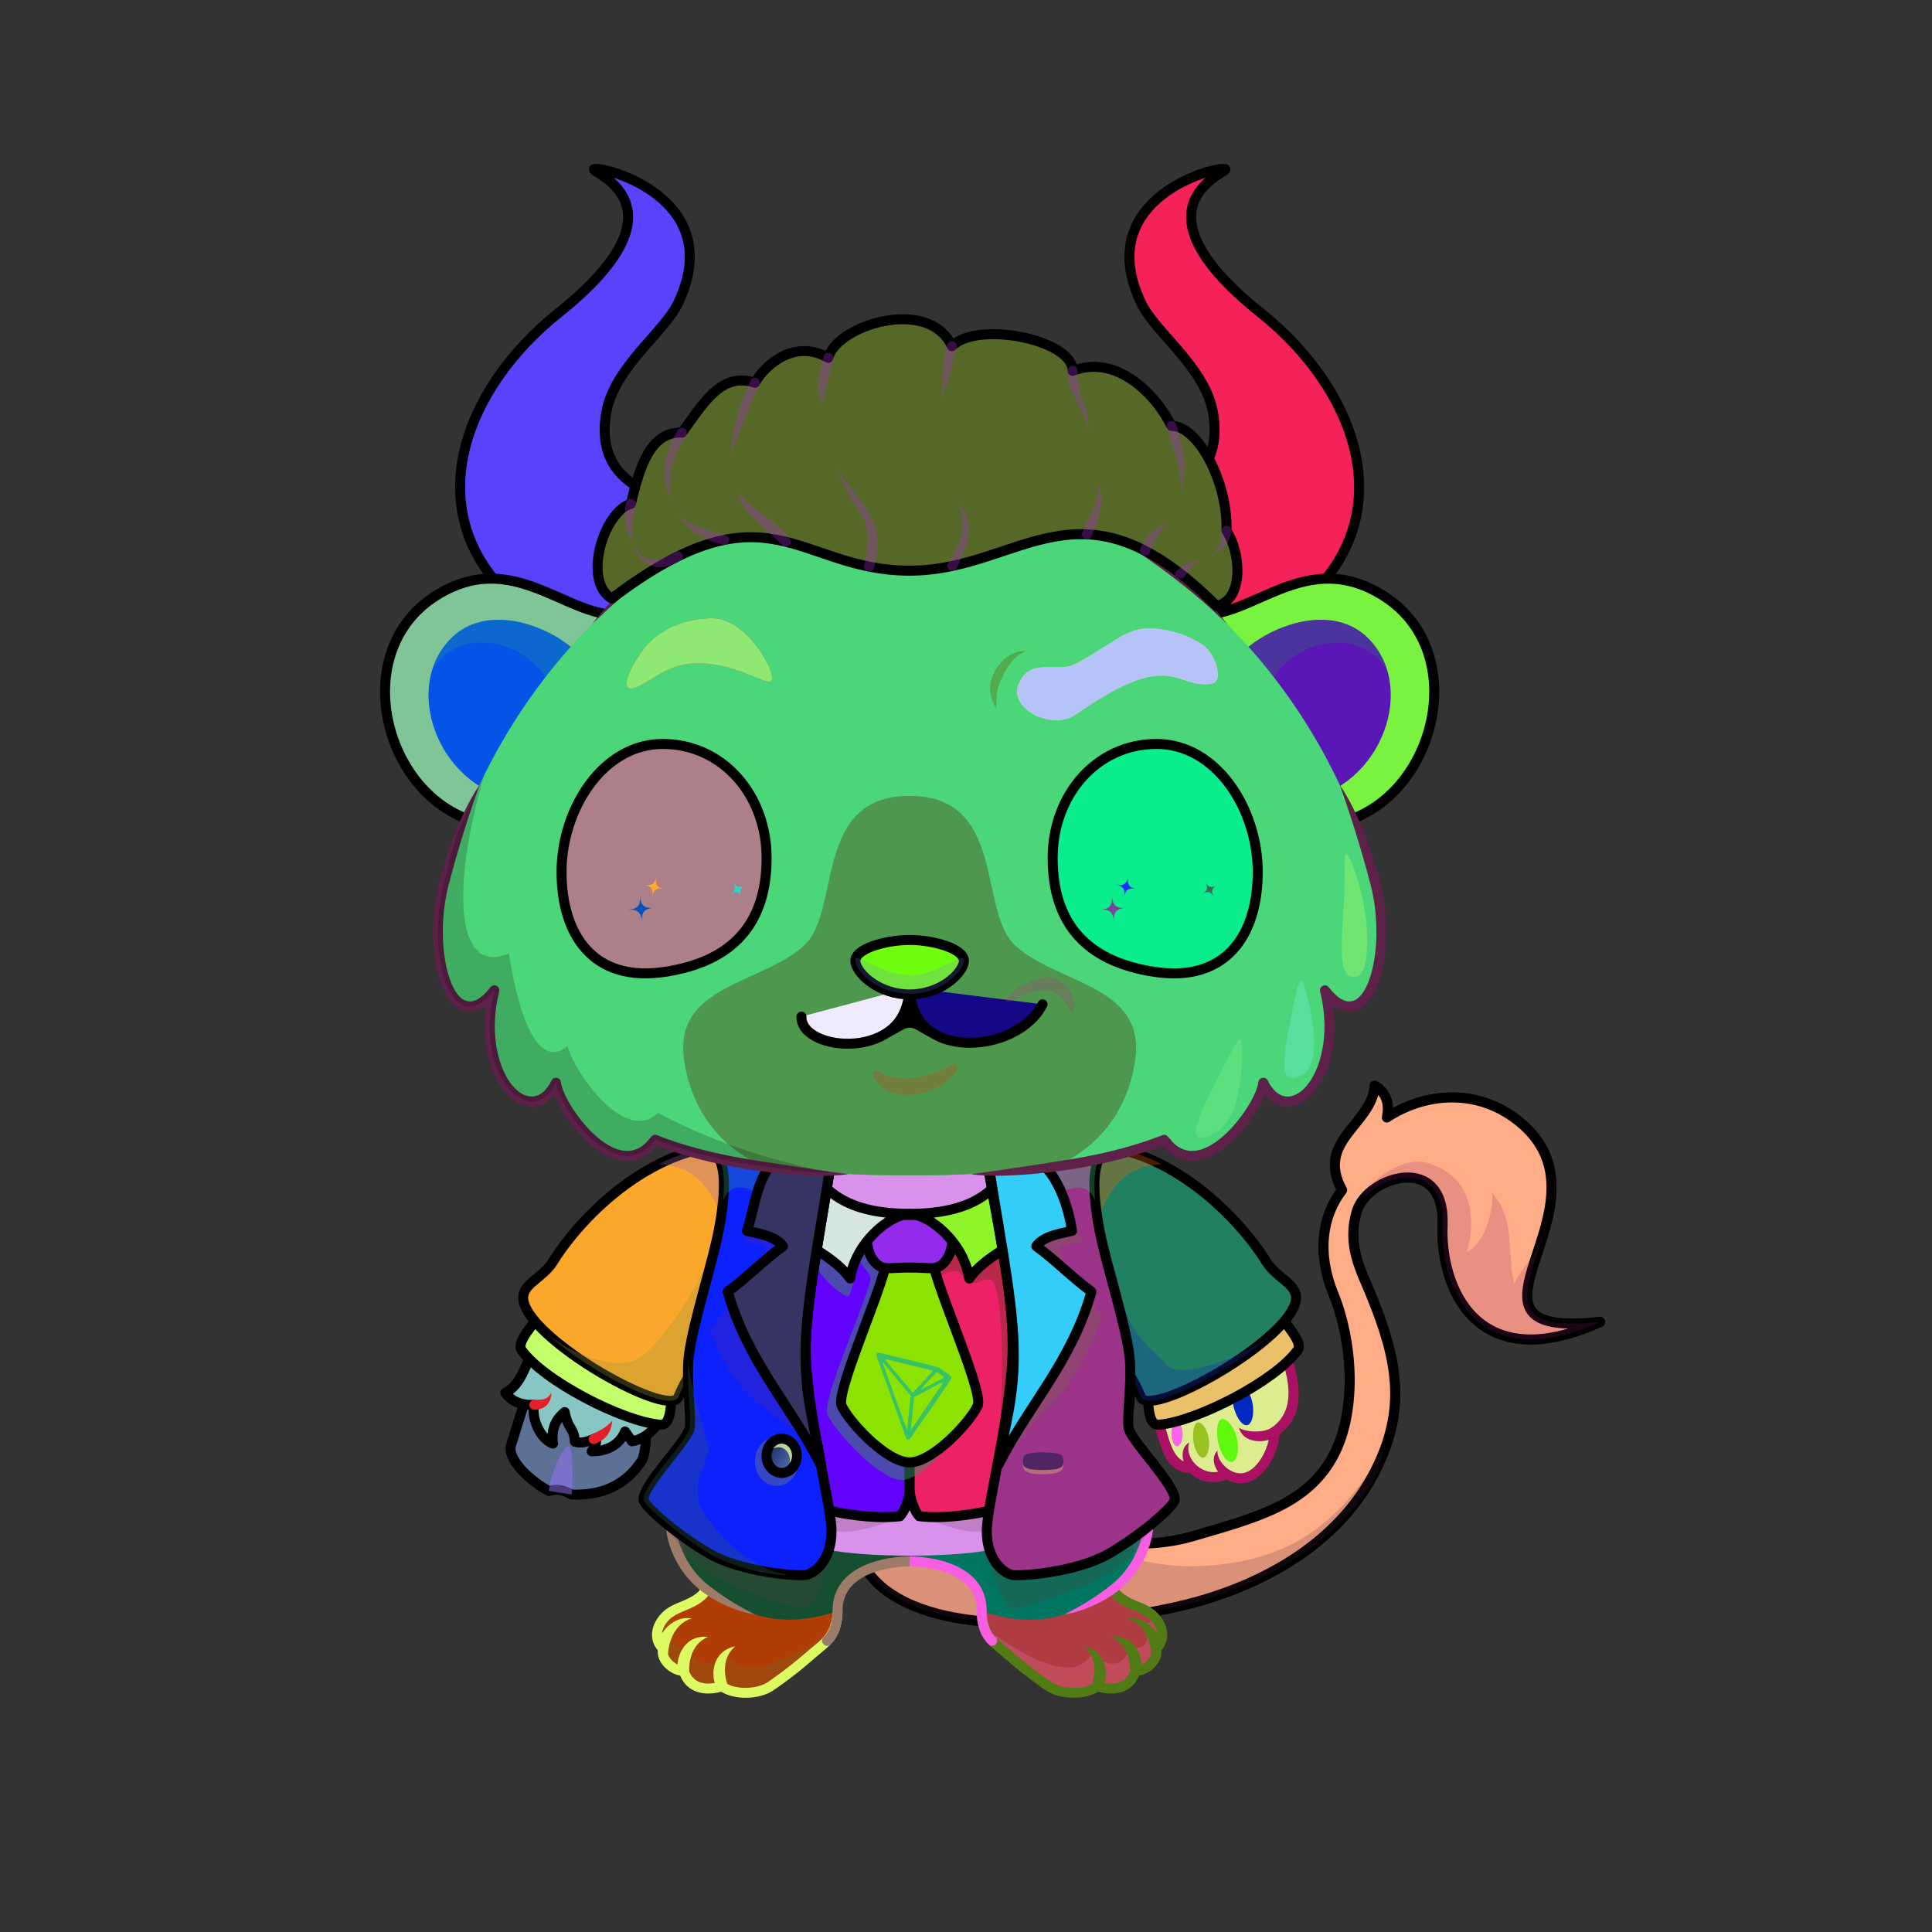 <?xml version="1.0" encoding="UTF-8"?><!DOCTYPE svg PUBLIC "-//W3C//DTD SVG 1.1//EN" "http://www.w3.org/Graphics/SVG/1.1/DTD/svg11.dtd"><!-- Creator: CorelDRAW X7 --><svg xmlns="http://www.w3.org/2000/svg" xmlns:xlink="http://www.w3.org/1999/xlink" xml:space="preserve" width="290mm" height="290mm" version="1.1" style="shape-rendering:geometricPrecision; text-rendering:geometricPrecision; image-rendering:optimizeQuality; fill-rule:evenodd; clip-rule:evenodd" viewBox="0 0 29000 29000">
 <rect x="0" y="0" width="29000" height="29000" fill="#333333" stroke="none"/>
 <defs>
  <style type="text/css">
   <![CDATA[
    .str6 {stroke:black;stroke-width:150;stroke-linecap:round;stroke-linejoin:round;stroke-opacity:0.502}
    .str5 {stroke:black;stroke-width:150}
    .str3 {stroke:black;stroke-width:150;stroke-linejoin:round}
    .str4 {stroke:black;stroke-width:300;stroke-linecap:round;stroke-linejoin:round}
    .str0 {stroke:black;stroke-width:150;stroke-linecap:round;stroke-linejoin:round}
    .str2 {stroke:black;stroke-width:150;stroke-linecap:round;stroke-linejoin:round}
    .str1 {stroke:black;stroke-width:150;stroke-linecap:round;stroke-linejoin:round}
    .fil2 {fill:none}
    .fil18 {fill:none;fill-rule:nonzero}
    .fil90 {fill:none}
    .fil75 {fill:black}
    .fil77 {fill:#4C2E2F}
    .fil31 {fill:#700000}
    .fil12 {fill:#804B50}
    .fil44 {fill:#804B50}
    .fil42 {fill:#B8E7FF}
    .fil84 {fill:white}
    .fil43 {fill:white}
    .fil6 {fill:black;fill-rule:nonzero}
    .fil55 {fill:#62381F;fill-rule:nonzero}
    .fil5 {fill:black;fill-opacity:0.2}
    .fil3 {fill:black;fill-opacity:0.2}
    .fil58 {fill:#4C2E2F;fill-opacity:0.2}
    .fil22 {fill:black;fill-opacity:0.302}
    .fil20 {fill:#003E75;fill-opacity:0.302}
    .fil74 {fill:#E2A38F;fill-opacity:0.302}
    .fil78 {fill:black;fill-rule:nonzero;fill-opacity:0.302}
    .fil76 {fill:#4F2C18;fill-rule:nonzero;fill-opacity:0.302}
    .fil73 {fill:#E2A38F;fill-opacity:0.4}
    .fil16 {fill:black;fill-opacity:0.502}
    .fil28 {fill:#003E75;fill-opacity:0.502}
    .fil34 {fill:#003E75;fill-opacity:0.502}
    .fil40 {fill:#73A2FF;fill-opacity:0.502}
    .fil25 {fill:#B8E7FF;fill-opacity:0.502}
    .fil30 {fill:#FFAD9C;fill-opacity:0.502}
    .fil1 {fill:white;fill-opacity:0.502}
    .fil29 {fill:url(#id0)}
    .fil32 {fill:url(#id1)}
    .fil94 {fill:url(#id2)}
    .fil61 {fill:url(#id3)}
    .fil62 {fill:url(#id4)}
    .fil36 {fill:url(#id5)}
    .fil37 {fill:url(#id6)}
    .fil39 {fill:url(#id7)}
    .fil89 {fill:url(#id8)}
    .fil24 {fill:url(#id9)}
    .fil21 {fill:url(#id10)}
    .fil51 {fill:url(#id11)}
    .fil80 {fill:url(#id12)}
    .fil35 {fill:url(#id13)}
    .fil60 {fill:url(#id14)}
    .fil97 {fill:url(#id15)}
    .fil52 {fill:url(#id16)}
    .fil66 {fill:url(#id17)}
    .fil45 {fill:url(#id18)}
    .fil49 {fill:url(#id19)}
    .fil68 {fill:url(#id20)}
    .fil96 {fill:url(#id21)}
    .fil33 {fill:url(#id22)}
    .fil64 {fill:url(#id23)}
    .fil47 {fill:url(#id24)}
    .fil38 {fill:url(#id25)}
    .fil92 {fill:url(#id26)}
    .fil23 {fill:url(#id27)}
    .fil59 {fill:url(#id28)}
    .fil48 {fill:url(#id29)}
    .fil65 {fill:url(#id30)}
    .fil46 {fill:url(#id31)}
    .fil54 {fill:url(#id32)}
    .fil19 {fill:url(#id33)}
    .fil79 {fill:url(#id34)}
    .fil50 {fill:url(#id35)}
    .fil67 {fill:url(#id36)}
    .fil63 {fill:url(#id37)}
    .fil53 {fill:url(#id38)}
    .fil14 {fill:url(#id39)}
    .fil41 {fill:url(#id40)}
    .fil93 {fill:url(#id41)}
    .fil95 {fill:url(#id42)}
    .fil27 {fill:url(#id43)}
    .fil26 {fill:url(#id44)}
    .fil72 {fill:url(#id45)}
    .fil7 {fill:url(#id46)}
    .fil88 {fill:url(#id47)}
    .fil81 {fill:url(#id48)}
    .fil85 {fill:url(#id49)}
    .fil11 {fill:url(#id50)}
    .fil8 {fill:url(#id51)}
    .fil4 {fill:url(#id52)}
    .fil9 {fill:url(#id53)}
    .fil15 {fill:url(#id54)}
    .fil87 {fill:url(#id55)}
    .fil83 {fill:url(#id56)}
    .fil82 {fill:url(#id57)}
    .fil86 {fill:url(#id58)}
    .fil17 {fill:url(#id59)}
    .fil0 {fill:url(#id60)}
    .fil13 {fill:url(#id61)}
    .fil71 {fill:url(#id62)}
    .fil70 {fill:url(#id63)}
    .fil10 {fill:url(#id64)}
    .fil57 {fill:url(#id65)}
    .fil56 {fill:url(#id66)}
    .fil69 {fill:url(#id67)}
    .fil91 {fill:url(#id68)}
   ]]>
  </style>
  <linearGradient id="id0" gradientUnits="userSpaceOnUse" x1="13654" y1="21951.4" x2="13654" y2="18842.5">
   <stop offset="0" style="stop-opacity:1; stop-color:#F46123"/>
   <stop offset="0.51" style="stop-opacity:1; stop-color:#ED1110"/>
   <stop offset="1" style="stop-opacity:1; stop-color:#7C0101"/>
  </linearGradient>
  <linearGradient id="id1" gradientUnits="userSpaceOnUse" xlink:href="#id0" x1="13654" y1="19035.7" x2="13654" y2="18236.7">
  </linearGradient>
  <linearGradient id="id2" gradientUnits="userSpaceOnUse" x1="13806.2" y1="8462.35" x2="14016.7" y2="4935.71">
   <stop offset="0" style="stop-opacity:1; stop-color:#402C2A"/>
   <stop offset="0.6" style="stop-opacity:1; stop-color:#7A534B"/>
   <stop offset="1" style="stop-opacity:1; stop-color:#63443D"/>
  </linearGradient>
  <linearGradient id="id3" gradientUnits="userSpaceOnUse" x1="9708.56" y1="5969.11" x2="8752.74" y2="4897.05">
   <stop offset="0" style="stop-opacity:1; stop-color:#A35E23"/>
   <stop offset="0.529" style="stop-opacity:1; stop-color:#C79871"/>
   <stop offset="1" style="stop-opacity:1; stop-color:#FFDBB5"/>
  </linearGradient>
  <linearGradient id="id4" gradientUnits="userSpaceOnUse" xlink:href="#id3" x1="10185.9" y1="4689.27" x2="9389.77" y2="3796.29">
  </linearGradient>
  <linearGradient id="id5" gradientUnits="userSpaceOnUse" x1="9311.62" y1="19172.6" x2="12846.2" y2="21709.2">
   <stop offset="0" style="stop-opacity:1; stop-color:#1E2A66"/>
   <stop offset="1" style="stop-opacity:1; stop-color:#536FB5"/>
  </linearGradient>
  <linearGradient id="id6" gradientUnits="userSpaceOnUse" xlink:href="#id5" x1="14446.9" y1="19172.6" x2="17981.4" y2="21709.2">
  </linearGradient>
  <linearGradient id="id7" gradientUnits="userSpaceOnUse" xlink:href="#id5" x1="16144.6" y1="17680.5" x2="15047.9" y2="21537.9">
  </linearGradient>
  <linearGradient id="id8" gradientUnits="userSpaceOnUse" xlink:href="#id2" x1="13284.1" y1="8506.1" x2="13502.5" y2="4848.2">
  </linearGradient>
  <linearGradient id="id9" gradientUnits="userSpaceOnUse" xlink:href="#id5" x1="18929.4" y1="17821.8" x2="16161.2" y2="20401.5">
  </linearGradient>
  <linearGradient id="id10" gradientUnits="userSpaceOnUse" xlink:href="#id5" x1="11146.5" y1="17821.8" x2="8378.25" y2="20401.5">
  </linearGradient>
  <linearGradient id="id11" gradientUnits="userSpaceOnUse" xlink:href="#id3" x1="20437.9" y1="6844.63" x2="18672.5" y2="8348.51">
  </linearGradient>
  <linearGradient id="id12" gradientUnits="userSpaceOnUse" x1="16238" y1="13339.5" x2="18538" y2="12509">
   <stop offset="0" style="stop-opacity:1; stop-color:#B67365"/>
   <stop offset="1" style="stop-opacity:1; stop-color:#E0A18C"/>
  </linearGradient>
  <linearGradient id="id13" gradientUnits="userSpaceOnUse" x1="13654" y1="18145" x2="16519.8" y2="18145">
   <stop offset="0" style="stop-opacity:1; stop-color:#99C8E9"/>
   <stop offset="1" style="stop-opacity:1; stop-color:white"/>
  </linearGradient>
  <linearGradient id="id14" gradientUnits="userSpaceOnUse" xlink:href="#id3" x1="9233.18" y1="7344.62" x2="8321.4" y2="6321.94">
  </linearGradient>
  <linearGradient id="id15" gradientUnits="userSpaceOnUse" x1="16720.1" y1="7122.55" x2="17133.9" y2="5598.03">
   <stop offset="0" style="stop-opacity:1; stop-color:#694841"/>
   <stop offset="0.6" style="stop-opacity:1; stop-color:#91635A"/>
   <stop offset="1" style="stop-opacity:1; stop-color:#4F3630"/>
  </linearGradient>
  <linearGradient id="id16" gradientUnits="userSpaceOnUse" xlink:href="#id3" x1="20013" y1="4996.7" x2="18520.6" y2="6268">
  </linearGradient>
  <linearGradient id="id17" gradientUnits="userSpaceOnUse" xlink:href="#id3" x1="8787.06" y1="4996.71" x2="7294.68" y2="6267.99">
  </linearGradient>
  <linearGradient id="id18" gradientUnits="userSpaceOnUse" xlink:href="#id3" x1="17614.2" y1="8604.39" x2="16184.5" y2="7000.85">
  </linearGradient>
  <linearGradient id="id19" gradientUnits="userSpaceOnUse" xlink:href="#id3" x1="18146.3" y1="3638.33" x2="17292.8" y2="2680.97">
  </linearGradient>
  <linearGradient id="id20" gradientUnits="userSpaceOnUse" xlink:href="#id3" x1="9928.41" y1="3426.12" x2="9124.57" y2="2987.66">
  </linearGradient>
  <linearGradient id="id21" gradientUnits="userSpaceOnUse" xlink:href="#id2" x1="15380.2" y1="8307" x2="15521.8" y2="5934.1">
  </linearGradient>
  <linearGradient id="id22" gradientUnits="userSpaceOnUse" xlink:href="#id13" x1="10788.3" y1="18145" x2="13654" y2="18145">
  </linearGradient>
  <linearGradient id="id23" gradientUnits="userSpaceOnUse" xlink:href="#id3" x1="9995.22" y1="7883.37" x2="8473.7" y2="9179.49">
  </linearGradient>
  <linearGradient id="id24" gradientUnits="userSpaceOnUse" xlink:href="#id3" x1="18554.9" y1="5969.11" x2="17599.1" y2="4897.05">
  </linearGradient>
  <linearGradient id="id25" gradientUnits="userSpaceOnUse" xlink:href="#id5" x1="12260.4" y1="17678.2" x2="11163.2" y2="21537.5">
  </linearGradient>
  <linearGradient id="id26" gradientUnits="userSpaceOnUse" xlink:href="#id2" x1="13265.8" y1="8469.46" x2="13477.1" y2="4930.1">
  </linearGradient>
  <linearGradient id="id27" gradientUnits="userSpaceOnUse" xlink:href="#id13" x1="19171.9" y1="20513.9" x2="15958.3" y2="18069.8">
  </linearGradient>
  <linearGradient id="id28" gradientUnits="userSpaceOnUse" xlink:href="#id3" x1="11123.2" y1="8604.39" x2="9693.51" y2="7000.85">
  </linearGradient>
  <linearGradient id="id29" gradientUnits="userSpaceOnUse" xlink:href="#id3" x1="17917.9" y1="4689.27" x2="17121.7" y2="3796.29">
  </linearGradient>
  <linearGradient id="id30" gradientUnits="userSpaceOnUse" xlink:href="#id3" x1="8635.15" y1="6844.63" x2="6869.73" y2="8348.51">
  </linearGradient>
  <linearGradient id="id31" gradientUnits="userSpaceOnUse" xlink:href="#id3" x1="18986.3" y1="7344.62" x2="18074.5" y2="6321.94">
  </linearGradient>
  <linearGradient id="id32" gradientUnits="userSpaceOnUse" xlink:href="#id3" x1="18183.1" y1="3426.12" x2="17379.3" y2="2987.66">
  </linearGradient>
  <linearGradient id="id33" gradientUnits="userSpaceOnUse" xlink:href="#id13" x1="11349.4" y1="20513.9" x2="8135.72" y2="18069.8">
  </linearGradient>
  <linearGradient id="id34" gradientUnits="userSpaceOnUse" xlink:href="#id12" x1="8769.68" y1="13339.5" x2="11069.6" y2="12509">
  </linearGradient>
  <linearGradient id="id35" gradientUnits="userSpaceOnUse" xlink:href="#id3" x1="18834" y1="7883.37" x2="17312.4" y2="9179.49">
  </linearGradient>
  <linearGradient id="id36" gradientUnits="userSpaceOnUse" xlink:href="#id3" x1="9804.17" y1="4463.05" x2="8555.51" y2="4218.99">
  </linearGradient>
  <linearGradient id="id37" gradientUnits="userSpaceOnUse" xlink:href="#id3" x1="10014.9" y1="3638.33" x2="9161.37" y2="2680.97">
  </linearGradient>
  <linearGradient id="id38" gradientUnits="userSpaceOnUse" xlink:href="#id3" x1="18752.2" y1="4463.05" x2="17503.5" y2="4218.99">
  </linearGradient>
  <linearGradient id="id39" gradientUnits="userSpaceOnUse" xlink:href="#id3" x1="9567.51" y1="21202.4" x2="7801.55" y2="21997">
  </linearGradient>
  <linearGradient id="id40" gradientUnits="userSpaceOnUse" xlink:href="#id5" x1="11537.4" y1="21711.7" x2="11928.4" y2="21992.3">
  </linearGradient>
  <linearGradient id="id41" gradientUnits="userSpaceOnUse" xlink:href="#id2" x1="12013.4" y1="8379.2" x2="12137.2" y2="5344.98">
  </linearGradient>
  <linearGradient id="id42" gradientUnits="userSpaceOnUse" xlink:href="#id2" x1="10115.2" y1="8216.85" x2="10167" y2="6947.05">
  </linearGradient>
  <linearGradient id="id43" gradientUnits="userSpaceOnUse" xlink:href="#id13" x1="15309.2" y1="17814.5" x2="15309.2" y2="22772.3">
  </linearGradient>
  <linearGradient id="id44" gradientUnits="userSpaceOnUse" xlink:href="#id13" x1="11998.5" y1="17814.5" x2="11998.5" y2="22772.3">
  </linearGradient>
  <linearGradient id="id45" gradientUnits="userSpaceOnUse" x1="13653.8" y1="17644" x2="13653.8" y2="11945.5">
   <stop offset="0" style="stop-opacity:1; stop-color:#AD6870"/>
   <stop offset="1" style="stop-opacity:1; stop-color:#FFCBB8"/>
  </linearGradient>
  <linearGradient id="id46" gradientUnits="userSpaceOnUse" x1="15448.5" y1="20743.2" x2="15448.5" y2="24311.7">
   <stop offset="0" style="stop-opacity:1; stop-color:#EBAE9B"/>
   <stop offset="0.271" style="stop-opacity:1; stop-color:#E6A894"/>
   <stop offset="0.749" style="stop-opacity:1; stop-color:#C48068"/>
   <stop offset="1" style="stop-opacity:1; stop-color:#915452"/>
  </linearGradient>
  <linearGradient id="id47" gradientUnits="userSpaceOnUse" x1="13653.9" y1="14109" x2="13653.9" y2="14927">
   <stop offset="0" style="stop-opacity:1; stop-color:#694941"/>
   <stop offset="1" style="stop-opacity:1; stop-color:#352523"/>
  </linearGradient>
  <linearGradient id="id48" gradientUnits="userSpaceOnUse" x1="16956.8" y1="14545.6" x2="17722.4" y2="11232.1">
   <stop offset="0" style="stop-opacity:1; stop-color:#679902"/>
   <stop offset="0.588" style="stop-opacity:1; stop-color:#365114"/>
   <stop offset="1" style="stop-opacity:1; stop-color:#050826"/>
  </linearGradient>
  <linearGradient id="id49" gradientUnits="userSpaceOnUse" xlink:href="#id48" x1="9585.29" y1="14545.6" x2="10350.9" y2="11232.1">
  </linearGradient>
  <linearGradient id="id50" gradientUnits="userSpaceOnUse" x1="17387" y1="20697.8" x2="19328.5" y2="21565.7">
   <stop offset="0" style="stop-opacity:1; stop-color:#DC9C87"/>
   <stop offset="0.749" style="stop-opacity:1; stop-color:#C5816A"/>
   <stop offset="1" style="stop-opacity:1; stop-color:#AC6A63"/>
  </linearGradient>
  <linearGradient id="id51" gradientUnits="userSpaceOnUse" x1="11051.8" y1="25481.8" x2="11386.8" y2="23806.8">
   <stop offset="0" style="stop-opacity:1; stop-color:#FFBEA8"/>
   <stop offset="0.271" style="stop-opacity:1; stop-color:#C07D66"/>
   <stop offset="0.729" style="stop-opacity:1; stop-color:#9C5E57"/>
   <stop offset="1" style="stop-opacity:1; stop-color:#955754"/>
  </linearGradient>
  <linearGradient id="id52" gradientUnits="userSpaceOnUse" xlink:href="#id51" x1="16292.5" y1="25508.3" x2="15884.5" y2="23780.3">
  </linearGradient>
  <linearGradient id="id53" gradientUnits="userSpaceOnUse" xlink:href="#id46" x1="11859.5" y1="20743.2" x2="11859.5" y2="24311.7">
  </linearGradient>
  <linearGradient id="id54" gradientUnits="userSpaceOnUse" xlink:href="#id50" x1="9484.67" y1="20193.2" x2="8174.41" y2="21721.9">
  </linearGradient>
  <linearGradient id="id55" gradientUnits="userSpaceOnUse" x1="9822.82" y1="11721" x2="10695.4" y2="13761.1">
   <stop offset="0" style="stop-opacity:1; stop-color:#111E38"/>
   <stop offset="0.4" style="stop-opacity:1; stop-color:black"/>
   <stop offset="1" style="stop-opacity:1; stop-color:#444900"/>
  </linearGradient>
  <linearGradient id="id56" gradientUnits="userSpaceOnUse" xlink:href="#id55" x1="16612.3" y1="11721" x2="17484.8" y2="13761.1">
  </linearGradient>
  <linearGradient id="id57" gradientUnits="userSpaceOnUse" x1="16816.6" y1="14289.5" x2="17489.4" y2="11227.1">
   <stop offset="0" style="stop-opacity:1; stop-color:#8CC716"/>
   <stop offset="0.588" style="stop-opacity:1; stop-color:#49681E"/>
   <stop offset="1" style="stop-opacity:1; stop-color:#050826"/>
  </linearGradient>
  <linearGradient id="id58" gradientUnits="userSpaceOnUse" xlink:href="#id57" x1="9818.28" y1="14289.5" x2="10491" y2="11227.1">
  </linearGradient>
  <linearGradient id="id59" gradientUnits="userSpaceOnUse" x1="13653.8" y1="23351" x2="13653.8" y2="17442">
   <stop offset="0" style="stop-opacity:1; stop-color:#CC8A73"/>
   <stop offset="0.271" style="stop-opacity:1; stop-color:#C48068"/>
   <stop offset="0.749" style="stop-opacity:1; stop-color:#AB6963"/>
   <stop offset="1" style="stop-opacity:1; stop-color:#824847"/>
  </linearGradient>
  <linearGradient id="id60" gradientUnits="userSpaceOnUse" x1="22633.7" y1="17722.2" x2="14200" y2="22941.7">
   <stop offset="0" style="stop-opacity:1; stop-color:#F2B6A4"/>
   <stop offset="0.271" style="stop-opacity:1; stop-color:#C48068"/>
   <stop offset="0.749" style="stop-opacity:1; stop-color:#AB6963"/>
   <stop offset="1" style="stop-opacity:1; stop-color:#824847"/>
  </linearGradient>
  <linearGradient id="id61" gradientUnits="userSpaceOnUse" x1="9854.37" y1="21204.9" x2="9854.37" y2="17199">
   <stop offset="0" style="stop-opacity:1; stop-color:#D5947F"/>
   <stop offset="0.271" style="stop-opacity:1; stop-color:#CC8972"/>
   <stop offset="0.749" style="stop-opacity:1; stop-color:#AB6963"/>
   <stop offset="1" style="stop-opacity:1; stop-color:#824847"/>
  </linearGradient>
  <linearGradient id="id62" gradientUnits="userSpaceOnUse" xlink:href="#id60" x1="13653.8" y1="7472.99" x2="13653.8" y2="17644">
  </linearGradient>
  <linearGradient id="id63" gradientUnits="userSpaceOnUse" x1="6663.67" y1="9888.91" x2="8666.27" y2="11419.9">
   <stop offset="0" style="stop-opacity:1; stop-color:#FFDBDB"/>
   <stop offset="1" style="stop-opacity:1; stop-color:#D18080"/>
  </linearGradient>
  <linearGradient id="id64" gradientUnits="userSpaceOnUse" xlink:href="#id61" x1="17453.6" y1="21204.9" x2="17453.6" y2="17199">
  </linearGradient>
  <linearGradient id="id65" gradientUnits="userSpaceOnUse" xlink:href="#id63" x1="20644.3" y1="9888.91" x2="18641.7" y2="11419.9">
  </linearGradient>
  <linearGradient id="id66" gradientUnits="userSpaceOnUse" x1="20883.3" y1="9319.54" x2="18356.7" y2="11757.2">
   <stop offset="0" style="stop-opacity:1; stop-color:#F2B6A4"/>
   <stop offset="0.439" style="stop-opacity:1; stop-color:#C48068"/>
   <stop offset="0.749" style="stop-opacity:1; stop-color:#AB6963"/>
   <stop offset="1" style="stop-opacity:1; stop-color:#824847"/>
  </linearGradient>
  <linearGradient id="id67" gradientUnits="userSpaceOnUse" xlink:href="#id66" x1="6424.65" y1="9319.54" x2="8951.29" y2="11757.2">
  </linearGradient>
  <linearGradient id="id68" gradientUnits="userSpaceOnUse" x1="14092.7" y1="4712.59" x2="13451.2" y2="9172.91">
   <stop offset="0" style="stop-opacity:1; stop-color:#63443D"/>
   <stop offset="1" style="stop-opacity:1; stop-color:#291C1E"/>
  </linearGradient>
 </defs>
 <g id="HairBack-Bear0">
  <path class="fil0 str0" d="M24019 19842c-1866,845 -2403,-533 -2365,-1447 46,-1105 -1121,-739 -1284,-225 -163,514 60,903 206,1261 395,966 549,1713 58,2665 -489,948 -1444,1588 -2599,1927 -996,292 -2822,492 -3948,204 -711,-182 -1240,-577 -1273,-1253 -10,-220 360,-707 580,-717 255,-12 829,375 1690,595 986,252 1964,459 2826,206 941,-276 1725,-471 2115,-1228 352,-684 273,-1716 -8,-2404 -260,-638 -162,-1183 129,-1563 -407,-740 455,-986 488,-1566 233,133 206,366 183,477 548,-361 1335,-457 1972,50 1572,1250 -1303,3299 1230,3018z" style="fill:#b7f861"/>
  <path class="fil1" d="M22229 17871c169,-653 -54,-626 -628,-685 531,150 609,381 628,685zm-2083 -8c-407,-740 455,-986 488,-1566 128,73 179,193 196,305 -9,-105 -54,-224 -196,-305 233,566 -508,795 -371,1527 11,55 -138,-23 -117,39zm687 -1100c548,-352 1325,-441 1956,61 1036,824 140,1996 135,2618 -45,-611 709,-1737 -304,-2450 -523,-368 -1060,-470 -1797,-162 4,-18 8,-41 10,-67zm2779 3105c117,0 252,-9 407,-26 -155,18 -290,26 -407,26z" style="fill:#4763ca"/>
  <path class="fil2 str0" d="M24019 19842c-1866,845 -2403,-533 -2365,-1447 46,-1105 -1121,-739 -1284,-225 -163,514 60,903 206,1261 395,966 549,1713 58,2665 -489,948 -1444,1588 -2599,1927 -996,292 -2822,492 -3948,204 -711,-182 -1240,-577 -1273,-1253 -10,-220 360,-707 580,-717 255,-12 829,375 1690,595 986,252 1964,459 2826,206 941,-276 1725,-471 2115,-1228 352,-684 273,-1716 -8,-2404 -260,-638 -162,-1183 129,-1563 -407,-740 455,-986 488,-1566 233,133 206,366 183,477 548,-361 1335,-457 1972,50 1572,1250 -1303,3299 1230,3018z" style="fill:#ffad87"/>
  <path class="fil3" d="M20694 22076c-489,949 -1504,1608 -2659,1947 -996,292 -2822,492 -3948,204 -711,-182 -1240,-577 -1273,-1253 -10,-220 360,-707 580,-717 255,-12 829,375 1690,595 986,252 2014,695 2912,656 1304,-58 2079,-577 2763,-1744l-65 312z" style="fill:#4e263f"/>
  <path class="fil3" d="M22398 17911c352,378 221,909 331,1363 188,-411 341,-274 533,-1151 -164,997 -990,1913 757,1719 -1866,845 -2403,-533 -2365,-1447 40,-942 -803,-814 -1153,-438 -4,-14 -7,-33 -11,-60 120,-201 590,-546 936,-442 957,286 582,1356 595,1336 252,-116 393,-579 377,-880z" style="fill:#8f2269"/>
 </g>
 <g id="RightFoot-Bear0">
  <path class="fil4" d="M17045 25080c-66,213 -260,328 -578,232 -82,82 -466,170 -720,2 -241,-159 -607,-457 -720,-564 -96,-91 -335,-220 -291,-565 777,87 1299,173 1927,-306 18,146 320,205 479,267 233,89 426,392 211,604 42,135 -122,330 -308,330z" style="fill:#b03c43"/>
  <path class="fil5" d="M16490 25327c320,133 480,-45 565,-254 204,-15 307,-138 301,-308 28,-45 52,-79 86,-174 31,-139 -54,-325 -125,-351 31,144 -137,125 -191,129 232,292 -30,451 -178,321 -4,299 -321,400 -555,107 -111,282 -514,451 -1612,-364 1095,1261 1346,941 1709,894z" style="fill:#ff89b5"/>
  <path class="fil6" d="M16963 25089c-68,167 -221,202 -384,173 53,-171 15,-486 -309,-550 160,131 191,345 122,563 -153,91 -454,76 -604,-23 -105,-69 -235,-166 -357,-262 -142,-112 -270,-229 -408,-342 -98,-80 -205,-212 -213,-454 5,-41 -24,-78 -65,-83 -41,-5 -84,23 -83,65 7,344 143,486 266,587 138,114 267,232 411,345 124,97 257,197 366,269 205,135 567,145 776,17 252,66 509,18 618,-243 169,-27 352,-197 334,-378 149,-177 94,-405 -60,-562 -136,-138 -294,-154 -454,-250 -66,-40 -120,-83 -125,-121l-137 73c20,64 119,137 185,176 138,83 316,117 424,227 53,54 98,127 105,203 -87,-137 -253,-261 -447,-225 213,57 340,284 356,532 -17,67 -81,130 -143,158 -9,-180 -141,-449 -459,-414 197,78 290,282 285,519z" style="fill:#517b15"/>
 </g>
 <g id="RightLeg-Bear0">
  <path class="fil7" d="M13654 20747c651,0 2263,-52 2620,230 303,239 971,977 969,1838 -2,444 -257,819 -524,1020 -578,425 -1151,626 -1983,350 7,-583 -643,-742 -1082,-749l0 -2689z" style="fill:#007660"/>
  <path class="fil5" d="M16988 23561c110,-131 245,-442 245,-600 2,-776 -323,-1481 -652,-1782 -248,370 -56,940 55,979 367,105 445,994 352,1403z" style="fill:#92679f"/>
  <path class="fil6" d="M16690 23782c-238,187 -417,303 -711,449 260,-35 573,-178 785,-337 332,-249 552,-662 553,-1079 1,-360 -110,-698 -263,-990 -227,-429 -547,-760 -734,-907 -32,-26 -79,-20 -105,12 -25,33 -20,80 13,105 175,139 478,451 693,860 144,273 248,587 247,920 -1,358 -198,746 -478,967zm-1745 794c71,68 -33,176 -104,108 -135,-130 -182,-317 -180,-500 3,-218 -99,-369 -246,-471 -213,-147 -519,-198 -761,-203l0 -149 1 0c265,5 604,62 845,229 186,129 314,320 310,596 -1,139 31,290 135,390z" style="fill:#f75ee2"/>
 </g>
 <g id="LeftFoot-Bear0">
  <path class="fil8" d="M10263 25080c66,213 260,328 578,232 82,82 466,170 720,2 241,-159 607,-457 719,-564 96,-91 336,-220 292,-565 -777,87 -1299,173 -1927,-306 -19,146 -321,205 -479,267 -233,89 -427,392 -211,604 -42,135 121,330 308,330z" style="fill:#b03d06"/>
  <path class="fil5" d="M10817 25327c-320,133 -479,-45 -565,-254 -203,-15 -307,-138 -301,-308 -27,-45 -52,-79 -85,-174 -32,-139 54,-325 124,-351 -30,144 137,125 192,129 -233,292 29,451 178,321 4,299 321,400 554,107 112,282 515,451 1613,-364 -1095,1261 -1346,941 -1710,894z" style="fill:#5e7c2f"/>
  <path class="fil6" d="M10345 25089c68,167 220,202 384,173 -54,-171 -16,-486 309,-550 -160,131 -191,345 -122,563 153,91 454,76 604,-23 104,-69 234,-166 356,-262 143,-112 271,-229 409,-342 97,-80 205,-212 213,-454 -5,-41 24,-78 65,-83 41,-5 84,23 83,65 -7,344 -143,486 -266,587 -139,114 -268,232 -411,345 -124,97 -258,197 -367,269 -205,135 -567,145 -776,17 -251,66 -509,18 -617,-243 -169,-27 -352,-197 -335,-378 -149,-177 -93,-405 61,-562 136,-138 294,-154 454,-250 66,-40 120,-83 125,-121l137 73c-20,64 -120,137 -185,176 -139,83 -316,117 -425,227 -53,54 -97,127 -104,203 86,-137 252,-261 447,-225 -213,57 -341,284 -357,532 18,67 82,130 144,158 8,-180 141,-449 459,-414 -197,78 -291,282 -285,519z" style="fill:#dcfb62"/>
 </g>
 <g id="LeftLeg-Bear0">
  <path class="fil9" d="M13654 20747c-651,0 -2264,-52 -2620,230 -303,239 -971,977 -969,1838 1,444 256,819 524,1020 578,425 1150,626 1983,350 -7,-583 642,-742 1082,-749l0 -2689z" style="fill:#164f30"/>
  <path class="fil5" d="M10320 23561c-110,-131 -245,-442 -245,-600 -3,-776 323,-1481 652,-1782 248,370 56,940 -56,979 -366,105 -444,994 -351,1403z" style="fill:#ba2f68"/>
  <path class="fil6" d="M10618 23782c238,187 417,303 711,449 -260,-35 -573,-178 -785,-337 -332,-249 -552,-662 -554,-1079 -1,-360 110,-698 264,-990 226,-429 547,-760 734,-907 32,-26 79,-20 104,12 26,33 20,80 -12,105 -175,139 -478,451 -694,860 -143,273 -247,587 -246,920 1,358 198,746 478,967zm1745 794c-71,68 32,176 103,108 135,-130 183,-317 181,-500 -3,-218 98,-369 246,-471 212,-147 519,-198 761,-203l0 -149 -1 0c-265,5 -604,62 -845,229 -186,129 -314,320 -311,596 2,139 -31,290 -134,390z" style="fill:#9c7c68"/>
 </g>
 <g id="RightHand-Bear0">
 <animateTransform type="translate" values="0;0 200;0;0 200;0;0 200;0;0 200;0" dur="10" repeatCount="indefinite" additive="sum" attributeName="transform"/>
  <path class="fil10" d="M16111 17210c1488,-179 2824,1880 3151,3021 160,558 -1806,1220 -1963,882 -69,-147 -296,-477 -571,-705 -149,-820 -322,-1468 -1092,-3106 168,-47 290,-69 475,-92z" style="fill:#6121f0"/>
  <path class="fil2 str0" d="M16111 17205c1488,-179 2824,1880 3151,3021 160,558 -1806,1220 -1963,882 -69,-147 -296,-477 -571,-705 -149,-820 -322,-1468 -1092,-3106 168,-47 290,-69 475,-92z" style="fill:#182657"/>
  <path class="fil5" d="M17218 20971c-132,-206 -303,-406 -490,-563 -51,-606 -203,-1164 -276,-1762 235,212 929,1618 766,2325z" style="fill:#ee5b66"/>
 </g>
 <g id="RightPaw-Bear0">
 <animateTransform type="translate" values="0;0 200;0;0 200;0;0 200;0;0 200;0" dur="10" repeatCount="indefinite" additive="sum" attributeName="transform"/>
  <path class="fil11" d="M19212 20074c101,319 446,1074 -76,1413 -8,341 -321,891 -722,638 -151,80 -387,68 -509,-83 -446,-4 -409,-537 -607,-929 295,-982 1641,-506 1914,-1039z" style="fill:#ddec8f"/>
  <path class="fil6" d="M19190 20003c89,-30 112,105 135,170 130,372 354,1015 -116,1354 -11,143 -66,311 -153,448 -99,155 -252,294 -446,289 -65,-1 -132,-19 -200,-55 -176,73 -404,47 -540,-94 -338,-20 -419,-297 -509,-605 -35,-123 -73,-250 -129,-363 -19,-37 -94,-221 -57,-240 16,-8 67,4 101,36 47,44 78,115 89,136 63,125 102,260 140,389 60,206 115,395 261,468 -29,-101 -22,-219 84,-284 -76,237 182,489 434,440 -65,-93 -101,-219 -10,-319 -6,164 172,338 339,342 137,3 248,-112 316,-220 55,-87 95,-188 116,-282 -169,50 -397,13 -448,-183 104,74 378,78 488,1 414,-287 232,-827 98,-1209 -22,-63 -77,-193 7,-219z" style="fill:#aa1165"/>
  <path class="fil12" d="M18721 21392c-70,15 -168,-109 -207,-290 -38,-180 -13,-339 57,-354 70,-15 188,120 226,300 39,181 -7,329 -76,344z" style="fill:#0429c1"/>
  <path class="fil12" d="M18493 21944c-70,15 -168,-109 -207,-289 -38,-181 -13,-340 57,-355 70,-14 188,120 226,301 39,180 -7,328 -76,343z" style="fill:#5ef90d"/>
  <path class="fil12" d="M18061 21880c-58,7 -128,-100 -147,-248 -19,-148 13,-275 70,-282 57,-7 143,110 162,258 19,148 -28,265 -85,272z" style="fill:#97c221"/>
  <path class="fil12" d="M17668 21710c-41,0 -83,-82 -84,-190 -2,-107 31,-195 72,-195 42,-1 94,90 95,197 2,108 -41,187 -83,188z" style="fill:#f864eb"/>
  <path class="fil12" d="M18328 20905c28,402 -757,372 -764,113 -13,-411 729,-626 764,-113z" style="fill:#028f68"/>
 </g>
 <g id="LeftHand-Bear0">
 <animateTransform type="translate" values="0;0 200;0;0 200;0;0 200;0;0 200;0" dur="10" repeatCount="indefinite" additive="sum" attributeName="transform"/>
  <path class="fil13" d="M11197 17210c-1488,-179 -2824,1880 -3151,3021 -160,558 1806,1220 1963,882 69,-147 296,-477 571,-705 149,-820 322,-1468 1092,-3106 -168,-47 -290,-69 -475,-92z" style="fill:#786435"/>
  <path class="fil2 str0" d="M11197 17205c-1488,-179 -2824,1880 -3151,3021 -160,558 1806,1220 1963,882 69,-147 296,-477 571,-705 149,-820 322,-1468 1092,-3106 -168,-47 -290,-69 -475,-92z" style="fill:#98090e"/>
  <path class="fil5" d="M10090 20971c132,-206 303,-406 490,-563 51,-606 203,-1164 276,-1762 -235,212 -929,1618 -766,2325z" style="fill:#523e4a"/>
 </g>
 <g id="LeftPaw-Bear0">
 <animateTransform type="translate" values="0;0 200;0;0 200;0;0 200;0;0 200;0" dur="10" repeatCount="indefinite" additive="sum" attributeName="transform"/>
  <path class="fil14 str1" d="M9706 21409c-3,150 -20,436 -73,516 -107,159 -378,535 -1052,509 -98,-55 -201,-98 -341,-54 -281,-144 -646,-486 -565,-700 93,-298 185,-595 278,-893 276,-76 579,51 771,208 392,50 796,125 982,414z" style="fill:#5d7096"/>
  <path class="fil15" d="M8077 20130c-188,316 -233,645 -492,777 95,131 241,189 434,180 -47,167 70,504 281,582 -13,-120 -26,-310 177,-473 48,267 141,227 152,445 95,28 183,5 318,-56 14,50 -14,134 -65,200 205,2 412,-81 500,-298 56,83 62,83 104,148 371,-71 505,-475 582,-637 78,-163 -694,-218 -1223,-536 -529,-317 -768,-332 -768,-332z" style="fill:#cc0eaf"/>
  <path class="fil2 str1" d="M8077 20130c-188,316 -233,645 -492,777 95,131 241,189 434,180 -47,167 70,504 281,582 -13,-120 -26,-310 177,-473 48,267 141,227 152,445 95,28 183,5 318,-56 14,50 -14,134 -65,200 205,2 412,-81 500,-298 56,83 62,83 104,148 346,-66 486,-422 566,-601 6,-13 45,-75 50,-86" style="fill:#88c6c4"/>
  <path class="fil16" d="M8533 21711c70,11 72,453 48,723 -114,-18 -227,-36 -341,-54 31,-297 222,-680 293,-669z" style="fill:#9770f8"/>
  <path class="fil6" d="M8276 20905c-1,149 -90,256 -257,256 -41,0 -74,-33 -74,-74 0,-42 33,-75 74,-75 171,0 202,-19 257,-107zm914 420c-19,237 -160,303 -247,344 -37,18 -82,2 -100,-35 -18,-38 -2,-83 36,-100 123,-59 217,-102 311,-209z" style="fill:#e21f2b"/>
 </g>
 <g id="Body-Bear0">
 <animateTransform type="translate" values="0;0 200;0;0 200;0;0 200;0;0 200;0" dur="10" repeatCount="indefinite" additive="sum" attributeName="transform"/>
  <path class="fil17" d="M13654 23351c1692,-3 2768,-307 3233,-1926 302,-1052 -330,-2764 -1019,-3983 -551,110 -1409,139 -2214,150 -806,-11 -1663,-40 -2215,-150 -688,1219 -1321,2931 -1018,3983 465,1619 1541,1923 3233,1926z" style="fill:#d992eb"/>
  <path class="fil5" d="M11416 22901c-455,-288 -787,-750 -995,-1476 -211,-735 34,-1792 435,-2779 -591,2230 70,3628 560,4255z" style="fill:#dc0e10"/>
  <path class="fil6" d="M11416 22901c-539,-241 -960,-968 -1067,-1455 -108,-487 -59,-1102 131,-1659 -71,577 -87,1191 13,1618 104,444 495,1184 923,1496z" style="fill:#2b031a"/>
  <path class="fil18" d="M12621 22856c-1016,-156 -1749,-629 -1932,-1889 -2,-17 -5,-34 -7,-51l0 -4c-2,-16 -4,-32 -5,-48l-1 -7c-1,-15 -3,-31 -4,-46l0 -8c-2,-15 -3,-30 -3,-46l-1 -8c-1,-16 -1,-31 -2,-47l0 -6c-1,-17 -1,-34 -1,-51l0 -5c0,-17 0,-34 0,-50l0 -8c0,-15 0,-31 1,-47l0 -9c1,-15 1,-30 2,-46l0 -11c1,-14 2,-29 3,-44l1 -12c1,-15 2,-29 3,-44l1 -13c1,-15 3,-31 4,-46l2 -14c1,-15 3,-30 5,-44l1 -15c2,-14 4,-27 5,-41l3 -18c2,-13 3,-26 5,-39l3 -18c2,-12 4,-25 6,-38 1,-7 2,-14 4,-22 2,-12 4,-25 6,-37l4 -23c2,-11 4,-23 6,-34 2,-9 4,-18 6,-28 2,-10 4,-21 6,-32 2,-9 4,-18 6,-27 2,-11 4,-21 7,-32l6 -27c2,-11 4,-21 7,-31 3,-13 6,-25 9,-37l5 -21c3,-14 6,-27 9,-40l5 -18c4,-14 7,-28 11,-42l4 -15c4,-15 8,-30 12,-46l3 -8c4,-16 9,-33 14,-49l1 -7m15 -50l9 -28c5,-17 10,-34 15,-52l2 -5c6,-17 11,-34 17,-51l1 -6c6,-18 12,-36 18,-54l0 -1c-142,1971 409,3124 1703,3596" style="fill:#08e1d0"/>
  <path class="fil18" d="M12621 22856c-1016,-156 -1749,-629 -1932,-1889 -2,-17 -5,-34 -7,-51l0 -4c-2,-16 -4,-32 -5,-48l-1 -7c-1,-15 -3,-31 -4,-46l0 -8c-2,-15 -3,-30 -3,-46l-1 -8c-1,-16 -1,-31 -2,-47l0 -6c-1,-17 -1,-34 -1,-51l0 -5c0,-17 0,-34 0,-50l0 -8c0,-15 0,-31 1,-47l0 -9c1,-15 1,-30 2,-46l0 -11c1,-14 2,-29 3,-44l1 -12c1,-15 2,-29 3,-44l1 -13c1,-15 3,-31 4,-46l2 -14c1,-15 3,-30 5,-44l1 -15c2,-14 4,-27 5,-41l3 -18c2,-13 3,-26 5,-39l3 -18c2,-12 4,-25 6,-38 1,-7 2,-14 4,-22 2,-12 4,-25 6,-37l4 -23c2,-11 4,-23 6,-34 2,-9 4,-18 6,-28 2,-10 4,-21 6,-32 2,-9 4,-18 6,-27 2,-11 4,-21 7,-32l6 -27c2,-11 4,-21 7,-31 3,-13 6,-25 9,-37l5 -21c3,-14 6,-27 9,-40l5 -18c4,-14 7,-28 11,-42l4 -15c4,-15 8,-30 12,-46l3 -8c4,-16 9,-33 14,-49l1 -7m15 -50l9 -28c5,-17 10,-34 15,-52l2 -5c6,-17 11,-34 17,-51l1 -6c6,-18 12,-36 18,-54l0 -1c-142,1971 409,3124 1703,3596" style="fill:#78a450"/>
  <path class="fil5" d="M15892 22901c455,-288 786,-750 995,-1476 211,-735 -34,-1792 -436,-2779 592,2230 -69,3628 -559,4255z" style="fill:#f3c5de"/>
  <path class="fil6" d="M15892 22901c539,-241 960,-968 1067,-1455 107,-487 59,-1102 -132,-1659 72,577 87,1191 -12,1618 -104,444 -496,1184 -923,1496z" style="fill:#3d2780"/>
 </g>
 <g id="Suit">
 <animateTransform type="translate" values="0;0 200;0;0 200;0;0 200;0;0 200;0" dur="10" repeatCount="indefinite" additive="sum" attributeName="transform"/>
  <g id="_1832767396560">
   <path class="fil19" d="M11197 17210c-1488,-179 -2964,1552 -3126,2548 -28,98 -332,381 -241,508 327,459 1518,1075 2084,1120 173,14 146,-350 176,-415 69,-147 215,-335 490,-563 149,-820 322,-1468 1092,-3106 -168,-47 -290,-69 -475,-92z" style="fill:#77a941"/>
   <path class="fil20" d="M11197 17210c-1488,-179 -1976,2421 -2138,3417 72,41 248,555 -189,360 185,218 624,339 1044,399 172,25 146,-350 176,-415 69,-147 215,-335 490,-563 149,-820 322,-1468 1092,-3106 -168,-47 -290,-69 -475,-92z" style="fill:#f3148f"/>
   <path class="fil2 str0" d="M11197 17210c-1488,-179 -2964,1552 -3126,2548 -28,98 -332,381 -241,508 327,459 1518,1075 2084,1120 173,14 146,-350 176,-415 69,-147 215,-335 490,-563 149,-820 322,-1468 1092,-3106 -168,-47 -290,-69 -475,-92z" style="fill:#c3ff6a"/>
   <path class="fil21 str0" d="M11197 17210c-1196,-144 -2370,885 -2902,1735 -130,208 -390,308 -434,475 -160,558 2162,1891 2319,1553 69,-147 125,-337 400,-565 149,-820 322,-1468 1092,-3106 -168,-47 -290,-69 -475,-92z" style="fill:#faa72c"/>
   <path class="fil22" d="M8201 20010c621,578 1866,1207 1979,963 69,-147 125,-337 400,-565 149,-820 322,-1468 1092,-3106 -484,839 -760,637 -884,1168 -167,712 -915,1809 -1262,1951 -234,96 -817,12 -1325,-411z" style="fill:#959a39"/>
   <path class="fil22" d="M9886 17475c636,35 974,478 1067,1516 109,-253 569,-1370 719,-1689 -168,-47 -290,-69 -475,-92 -451,-54 -899,58 -1311,265z" style="fill:#a066bb"/>
  </g>
  <g id="_1832767394928">
   <path class="fil23" d="M16111 17210c1488,-179 2964,1552 3126,2548 28,98 332,381 241,508 -328,459 -1519,1075 -2084,1120 -173,14 -146,-350 -176,-415 -69,-147 -215,-335 -490,-563 -149,-820 -322,-1468 -1092,-3106 168,-47 290,-69 475,-92z" style="fill:#dc1f87"/>
   <path class="fil20" d="M16111 17210c1488,-179 1976,2421 2138,3417 -73,41 -249,555 189,360 -185,218 -624,339 -1044,399 -172,25 -146,-350 -176,-415 -69,-147 -215,-335 -490,-563 -149,-820 -322,-1468 -1092,-3106 168,-47 290,-69 475,-92z" style="fill:#d142d3"/>
   <path class="fil2 str0" d="M16111 17210c1488,-179 2964,1552 3126,2548 28,98 332,381 241,508 -328,459 -1519,1075 -2084,1120 -173,14 -146,-350 -176,-415 -69,-147 -215,-335 -490,-563 -149,-820 -322,-1468 -1092,-3106 168,-47 290,-69 475,-92z" style="fill:#eac06a"/>
   <path class="fil24" d="M16111 17210c1196,-144 2369,885 2902,1735 130,208 389,308 434,475 160,558 -2163,1891 -2320,1553 -69,-147 -124,-337 -399,-565 -149,-820 -322,-1468 -1092,-3106 168,-47 290,-69 475,-92z" style="fill:#2ac3ec"/>
   <path class="fil25" d="M16111 17210c1196,-144 2369,885 2902,1735 130,208 389,308 434,475 83,288 -497,783 -1099,1148 571,-351 1091,-816 913,-1058 -45,-166 -402,-216 -520,-431 -482,-873 -1290,-1880 -2630,-1869z" style="fill:#4a46a3"/>
   <path class="fil2 str0" d="M16111 17210c1196,-144 2369,885 2902,1735 130,208 389,308 434,475 160,558 -2163,1891 -2320,1553 -69,-147 -124,-337 -399,-565 -149,-820 -322,-1468 -1092,-3106 168,-47 290,-69 475,-92z" style="fill:#218062"/>
   <path class="fil22" d="M19107 20010c-621,578 -1866,1207 -1980,963 -69,-147 -124,-337 -399,-565 -149,-820 -322,-1468 -1092,-3106 770,1638 1024,1239 1173,2059 149,716 430,818 718,1140 170,189 1071,-68 1580,-491z" style="fill:#1030be"/>
   <path class="fil22" d="M17439 17475c-635,35 -973,478 -1066,1516 -109,-253 -570,-1370 -720,-1689 168,-47 290,-69 475,-92 452,-54 900,58 1311,265z" style="fill:#fd6103"/>
  </g>
  <g id="_1832767369968">
   <path class="fil3" d="M12499 17262c-45,322 -104,645 -163,969 401,91 847,142 1318,142 465,0 906,-50 1303,-139 -59,-325 -118,-649 -163,-972 383,103 1369,4 1939,-24 -402,14 -326,716 -228,1232 94,492 377,1358 445,1854 18,130 19,279 14,427 3,148 -5,289 -24,423 -7,123 -9,222 4,272 54,202 601,746 590,964 -5,94 -402,931 -888,1211 -485,280 -1332,544 -1455,518 -144,-31 -379,-704 -379,-948 0,-244 12,-83 32,-211 -381,77 -854,-167 -1045,-221 -72,-72 -145,-267 -145,-414 0,147 -74,342 -146,414 -117,78 -673,298 -1060,218 21,129 33,-31 33,214 0,245 -235,917 -379,948 -123,26 -970,-238 -1455,-518 -486,-280 -883,-1117 -888,-1211 -11,-218 536,-762 590,-964 40,-151 -60,-728 -6,-1122 68,-496 351,-1362 445,-1854 98,-516 174,-1218 -228,-1232 570,28 1556,127 1939,24z" style="fill:#60363a"/>
   <path class="fil26 str0" d="M13654 18373c-970,0 -1837,-217 -2415,-558 -603,1176 -1091,2661 -818,3610 71,249 157,466 258,657 715,343 2030,773 2829,677 72,-72 146,-267 146,-414 0,-1342 0,-2630 0,-3972z" style="fill:#6203fe"/>
   <path class="fil27 str0" d="M13654 18373c970,0 1837,-217 2415,-558 603,1176 1091,2661 818,3610 -72,249 -158,466 -258,657 -716,343 -2031,773 -2830,677 -72,-72 -145,-267 -145,-414 0,-1342 0,-2630 0,-3972z" style="fill:#ec2168"/>
   <path class="fil28" d="M14917 19260c-93,-158 -255,66 -397,-13 -33,-18 -94,-169 -183,-170 -117,-2 -257,127 -285,60 -417,-995 1714,-1143 2017,-1322 603,1176 1091,2661 818,3610 -72,249 -158,466 -258,657 -716,343 -1035,430 -1768,497 270,-1461 194,-3088 56,-3319z" style="fill:#85312d"/>
   <path class="fil28" d="M13542 22216c-349,0 -1010,-737 -1120,-980 -94,-207 535,-1585 643,-2014 22,-87 -79,-155 -157,-292 -27,-46 -123,493 -170,521 -74,42 -480,-335 -483,-463 -15,-689 627,-144 625,-152 219,-450 546,7 774,7 228,0 114,0 343,0 -56,238 779,2035 678,2257 -111,244 -784,1116 -1133,1116z" style="fill:#37945d"/>
   <path class="fil29" d="M13654 21951c-349,0 -910,-607 -1021,-851 -101,-222 734,-2019 678,-2257 229,0 115,0 343,0 228,0 114,0 343,0 -56,238 779,2035 678,2257 -111,244 -672,851 -1021,851z" style="fill:#562bc2"/>
   <path class="fil30" d="M13654 21951c-237,0 -571,-279 -796,-535 242,191 575,368 796,368 349,0 754,-540 796,-697 63,-236 -602,-2006 -546,-2244l93 0c-56,238 779,2035 678,2257 -111,244 -672,851 -1021,851z" style="fill:#0e9d58"/>
   <path class="fil30" d="M13656 20110c56,-404 302,-768 -2,-1268 -114,0 24,6 -90,6 284,328 44,779 92,1262z" style="fill:#64fefb"/>
   <path class="fil31" d="M13656 19789c75,-282 157,-606 -12,-941 -115,0 -29,0 -143,0 284,328 117,628 155,941z" style="fill:#7a222b"/>
   <path class="fil2 str0" d="M13654 21951c-349,0 -910,-607 -1021,-851 -101,-222 734,-2019 678,-2257 229,0 115,0 343,0 228,0 114,0 343,0 -56,238 779,2035 678,2257 -111,244 -672,851 -1021,851z" style="fill:#8ce201"/>
   <path class="fil32" d="M13654 19026c-323,0 -398,50 -518,-75 -169,-176 -112,-476 -167,-714 228,0 457,0 685,0 228,0 457,0 685,0 -55,238 2,538 -167,714 -120,125 -195,75 -518,75z" style="fill:#b33bee"/>
   <path class="fil30" d="M13654 19026c-255,0 -355,31 -445,-17 80,-14 191,-53 394,-63 383,-20 407,-31 492,-135 154,-188 188,-354 238,-574l6 0c-55,238 2,538 -167,714 -120,125 -195,75 -518,75z" style="fill:#2b22ef"/>
   <path class="fil22" d="M13654 19026c-323,0 -398,50 -518,-75 -169,-176 -112,-476 -167,-714 228,0 457,0 685,0 228,0 457,0 685,0 -55,238 -739,41 -908,218 -119,124 -106,580 223,571z" style="fill:#8a73ed"/>
   <path class="fil2 str0" d="M13654 19026c-323,0 -398,50 -518,-75 -169,-176 -112,-476 -167,-714 228,0 457,0 685,0 228,0 457,0 685,0 -55,238 2,538 -167,714 -120,125 -195,75 -518,75z" style="fill:#942aeb"/>
   <path class="fil33" d="M12761 19191c-452,-638 -1815,-785 -1973,-2092 357,97 792,176 1280,230 206,455 526,891 1586,891 -317,17 -814,443 -893,971z" style="fill:#e34da2"/>
   <path class="fil34" d="M12609 19022c-322,-519 -1661,-616 -1821,-1923 357,97 792,176 1280,230 206,455 777,834 993,834 -669,-207 -527,730 -452,859z" style="fill:#e6d9af"/>
   <path class="fil2 str0" d="M12761 19191c-452,-638 -1815,-785 -1973,-2092 357,97 792,176 1280,230 206,455 526,891 1586,891 -317,17 -814,443 -893,971z" style="fill:#d5e6e2"/>
   <path class="fil35" d="M14548 19191c451,-638 1814,-785 1972,-2092 -357,97 -792,176 -1280,230 -206,455 -526,891 -1586,891 317,17 814,443 894,971z" style="fill:#d7a10c"/>
   <path class="fil34" d="M14548 19191c451,-638 1814,-785 1972,-2092 -357,97 -792,176 -1280,230 -215,409 -301,545 -606,758 298,-135 204,737 -86,1104z" style="fill:#2bb8cc"/>
   <path class="fil2 str0" d="M14548 19191c451,-638 1814,-785 1972,-2092 -357,97 -792,176 -1280,230 -206,455 -526,891 -1586,891 317,17 814,443 894,971z" style="fill:#8df52a"/>
   <path class="fil36 str0" d="M12499 17262c-135,976 -403,1965 -406,2928 -3,963 388,2380 388,2796 0,415 -234,622 -379,653 -123,26 -970,-38 -1455,-318 -486,-280 -983,-717 -988,-811 -11,-218 636,-861 690,-1064 40,-151 -60,-728 -6,-1122 68,-496 351,-1362 445,-1854 98,-516 174,-1218 -228,-1232 570,28 1556,127 1939,24z" style="fill:#0d21fd"/>
   <path class="fil22" d="M12499 17262c-50,363 -119,727 -185,1091 -553,-71 -1225,-900 -1460,-331 38,-401 -3,-774 -294,-784 570,28 1556,127 1939,24z" style="fill:#2aa892"/>
   <path class="fil22" d="M11842 23636c-294,29 -865,-124 -1195,-315 -330,-191 -983,-717 -988,-811 -11,-218 636,-861 690,-1064 40,-151 -60,-728 -6,-1122 -54,394 327,1329 287,1479 -54,203 -249,502 -113,821 68,161 612,923 1325,1012z" style="fill:#2f5d5b"/>
   <path class="fil37" d="M14794 17262c135,976 403,1965 406,2928 3,963 -388,2380 -388,2796 0,415 235,622 379,653 123,26 970,-38 1455,-318 486,-280 983,-717 988,-811 11,-218 -636,-861 -690,-1064 -40,-151 60,-728 6,-1122 -68,-496 -351,-1362 -445,-1854 -98,-516 -174,-1218 228,-1232 -570,28 -1556,127 -1939,24z" style="fill:#6bb231"/>
   <path class="fil25" d="M15191 23639c123,26 970,-38 1455,-318 486,-280 983,-717 988,-811 11,-218 -636,-861 -690,-1064 54,202 412,796 400,1014 -5,94 -430,490 -855,784 -426,294 -1175,421 -1298,395z" style="fill:#9b2bd8"/>
   <path class="fil2 str0" d="M14794 17262c135,976 403,1965 406,2928 3,963 -388,2380 -388,2796 0,415 235,622 379,653 123,26 970,-38 1455,-318 486,-280 983,-717 988,-811 11,-218 -636,-861 -690,-1064 -40,-151 60,-728 6,-1122 -68,-496 -351,-1362 -445,-1854 -98,-516 -174,-1218 228,-1232 -570,28 -1556,127 -1939,24z" style="fill:#9b3489"/>
   <path class="fil22" d="M14794 17262c50,363 118,727 185,1091 552,-71 1224,-900 1459,-331 -37,-401 3,-774 295,-784 -571,28 -1557,127 -1939,24z" style="fill:#36d47e"/>
   <path class="fil3" d="M11490 18801c43,-80 -74,-122 -229,-148 -126,-22 -131,-48 -100,-78 327,-310 753,-1067 1338,-1313 -135,976 -384,2132 -406,2928 -22,796 139,1201 230,1801 -485,-925 -1115,-587 -1672,-2027 223,-285 727,-889 839,-1163z" style="fill:#7d2865"/>
   <path class="fil38 str0" d="M11753 18706c-100,-144 -334,-186 -537,-231 181,-574 174,-1441 1283,-1213 -135,976 -384,2132 -406,2928 -22,796 139,1201 230,1801 -445,-885 -1103,-1550 -1398,-2603 298,-218 530,-464 828,-682z" style="fill:#c1a8e6"/>
   <path class="fil25" d="M12499 17262c-135,976 -384,2132 -406,2928 -22,796 139,1201 230,1801 -445,-885 -1103,-1550 -1398,-2603 295,1053 895,1418 977,1527 -205,-728 421,-2381 597,-3653z" style="fill:#673efb"/>
   <path class="fil2 str0" d="M11753 18706c-100,-144 -334,-186 -537,-231 181,-574 174,-1441 1283,-1213 -135,976 -384,2132 -406,2928 -22,796 139,1201 230,1801 -445,-885 -1103,-1550 -1398,-2603 298,-218 530,-464 828,-682z" style="fill:#353462"/>
   <path class="fil3" d="M15908 18801c-44,-80 74,-122 229,-148 126,-22 131,-48 100,-78 -328,-310 -753,-1067 -1338,-1313 135,976 383,2132 406,2928 22,796 -139,1201 -230,1801 485,-925 915,-787 1472,-2227 -223,-285 -527,-689 -639,-963z" style="fill:#648410"/>
   <path class="fil39" d="M15555 18706c100,-144 334,-186 537,-231 -119,-751 -518,-1408 -1283,-1213 135,976 384,2132 406,2928 22,796 -139,1201 -230,1801 445,-885 1103,-1550 1398,-2603 -298,-218 -530,-464 -828,-682z" style="fill:#62de04"/>
   <path class="fil25" d="M15555 18706c100,-144 334,-186 537,-231 -54,-287 -260,-1554 -1283,-1213 1036,-147 1115,962 1105,1094 -204,45 -557,259 -657,403 298,218 517,523 815,741 -4,537 -1003,1943 -1087,2491 445,-885 1103,-1550 1398,-2603 -298,-218 -530,-464 -828,-682z" style="fill:#e4c5b0"/>
   <path class="fil2 str2" d="M15555 18706c100,-144 334,-186 537,-231 -119,-751 -518,-1408 -1283,-1213 135,976 384,2132 406,2928 22,796 -139,1201 -230,1801 445,-885 1103,-1550 1398,-2603 -298,-218 -530,-464 -828,-682z" style="fill:#34cdf8"/>
   <path class="fil40" d="M15658 22128c-318,0 -303,-82 -303,-173 2,61 29,110 303,110 273,0 300,-55 303,-112l0 1c0,81 16,174 -303,174z" style="fill:#d0a378"/>
   <path class="fil16" d="M15658 22065c-320,0 -303,-67 -303,-141 0,-73 7,-124 303,-124 296,0 303,58 303,124 0,66 16,141 -303,141z" style="fill:#071640"/>
   <path class="fil22" d="M11658 22305c180,0 326,-165 326,-369 0,-203 -146,-368 -326,-368 -180,0 -326,165 -326,368 0,204 146,369 326,369z" style="fill:#97a345"/>
   <ellipse class="fil41 str0" cx="11733" cy="21852" rx="227" ry="257"/>
   <path class="fil42" d="M11852 21965c23,-31 37,-72 37,-116 0,-99 -70,-179 -155,-179 -52,0 -98,30 -127,75 24,-14 51,-22 79,-22 94,0 171,87 171,196 0,15 -2,31 -5,46z" style="fill:#b9d696"/>
   <path class="fil43" d="M13671 21462l49 -494c67,-24 153,-78 219,-111 56,-28 169,-97 221,-112 -6,21 -324,479 -365,539 -37,53 -83,130 -124,178zm145 -603c14,-21 233,-255 247,-264l112 77c-8,10 -334,182 -359,187zm-569 -418l424 510 -55 515c-7,-8 -368,-1001 -369,-1025zm448 463c-58,-88 -393,-458 -411,-506l721 176c-11,21 -185,204 -226,249 -18,20 -64,74 -84,81zm540 -144c73,-108 80,-73 -136,-227 -35,-25 -604,-155 -724,-184 -40,-10 -80,-20 -120,-30 -34,-8 -108,-35 -98,30 7,42 63,178 81,227 27,74 54,149 80,223l241 668c21,59 48,212 121,104 78,-117 161,-247 245,-358 86,-114 165,-244 248,-361 21,-30 41,-62 62,-92z" style="fill:#36c269"/>
  </g>
 </g>
 <g id="Ears-Bear0">
 <animateTransform type="translate" values="0;0 200;0;0 200;0;0 200;0;0 200;0" dur="10" repeatCount="indefinite" additive="sum" attributeName="transform"/>
  <g id="_1832767365200">
   <g>
    <path class="fil44" d="M18359 2535c-288,6 -1942,522 -1229,2017 211,441 963,964 1078,1644 271,1596 -1898,1363 -2997,1739 449,223 1409,-156 2383,1057 367,324 1375,536 1893,111 1609,-1324 884,-3250 -559,-4403 -2162,-1727 -259,-2172 -569,-2165z" style="fill:#9b01ea"/>
    <g>
     <path class="fil45" d="M16886 8353c-707,-424 -1337,-249 -1675,-418 758,-259 1976,-228 2614,-683 284,97 544,262 762,472 -283,176 -1071,495 -1701,629z" style="fill:#b1d0bc"/>
     <path class="fil46" d="M18710 7634c-216,-211 -472,-383 -752,-493 0,0 1,0 1,-1 0,0 0,0 1,0 206,-203 312,-485 257,-887 32,-25 65,-49 100,-70 177,-109 396,-162 635,-148 304,723 110,1299 -242,1599z" style="fill:#c749bc"/>
     <path class="fil47" d="M18881 5883c-239,-1 -459,60 -642,172 -19,11 -36,23 -54,35 0,0 0,0 0,0 -140,-520 -633,-946 -912,-1314 216,122 457,207 699,235 96,11 187,13 272,6 293,303 500,594 637,866z" style="fill:#b3d943"/>
     <path class="fil48" d="M16979 3615c125,196 304,305 499,335 121,336 375,660 622,920 -37,-1 -74,-4 -111,-8 -308,-36 -624,-175 -873,-370l-20 -16c-134,-309 -182,-543 -145,-770 4,-22 10,-56 28,-91z" style="fill:#2cd3f0"/>
     <path class="fil49" d="M17073 3357c321,-625 1214,-853 1316,-820 41,13 -155,87 -316,257 22,-64 50,-127 85,-189 -671,328 -821,756 -728,1180 -165,-48 -306,-172 -385,-369l28 -59z" style="fill:#7d15da"/>
    </g>
    <g>
     <path class="fil50" d="M17594 8992c329,291 1002,410 1443,316l223 -70c20,-562 -266,-1126 -673,-1514 -283,176 -1071,495 -1701,629 230,139 469,340 708,639z" style="fill:#40913e"/>
     <path class="fil51" d="M19411 9158c147,-96 382,-330 499,-481 124,-164 233,-336 317,-519 168,-389 208,-796 146,-1201 -18,-30 -37,-59 -57,-88 -307,-444 -816,-802 -1364,-834 304,723 110,1299 -242,1599 406,398 692,957 700,1524l1 0z" style="fill:#a3edd1"/>
     <path class="fil52" d="M20290 6591l0 0c-160,-375 -331,-746 -580,-1097 -221,-289 -487,-558 -782,-794 -11,-9 -22,-18 -34,-26 -21,33 -45,64 -73,93 -30,32 -64,62 -101,89 -28,20 -58,38 -89,55 -57,30 -120,54 -188,72 -62,17 -128,28 -199,34 293,303 500,594 637,866 40,0 81,1 122,5 127,11 259,39 395,86 72,25 143,55 213,89 258,126 490,310 679,528z" style="fill:#7238c3"/>
     <path class="fil53" d="M17478 3950c121,336 375,660 622,920 263,8 543,-65 678,-293 -346,-293 -571,-546 -710,-766 -185,120 -395,169 -590,139z" style="fill:#76c610"/>
     <path class="fil54" d="M18073 2794c22,-64 50,-127 85,-189 -671,328 -821,756 -728,1180 175,52 378,18 564,-104 -78,-154 -111,-289 -114,-407 -5,-210 86,-367 193,-480z" style="fill:#6a5938"/>
    </g>
    <path class="fil55" d="M16979 3615c11,17 22,34 34,50 116,155 282,259 478,287 34,4 69,7 103,7 167,0 329,-54 474,-148 -28,-45 -53,-88 -74,-130 -123,81 -260,128 -400,128 -29,0 -56,-2 -82,-6 -155,-21 -286,-104 -379,-228 -35,-47 -65,-101 -88,-159 -28,63 -50,129 -66,199zm2431 5543c-6,-401 -152,-809 -394,-1161 -260,-376 -631,-688 -1058,-856 -41,40 -85,77 -133,111l5 1c430,149 804,455 1063,829 242,351 381,761 367,1156 52,-22 103,-49 150,-80zm-12 -3184c-136,-47 -268,-75 -395,-86 -287,-25 -550,36 -764,167 -19,11 -36,23 -54,35 9,35 17,70 23,106 3,19 6,38 9,57 31,-25 65,-49 100,-70 187,-115 419,-168 673,-146 116,11 237,36 359,78 391,135 732,413 967,754 20,29 39,58 57,88 -19,-122 -47,-245 -83,-366 -239,-276 -547,-498 -892,-617zm-2125 -1198c216,122 457,207 699,235 175,20 334,9 471,-28 155,-41 284,-116 378,-216 28,-29 52,-61 74,-94 -41,-32 -79,-64 -117,-96 -18,31 -40,60 -65,87 -76,80 -181,140 -308,175 -120,32 -260,41 -416,23 -311,-36 -622,-175 -873,-370 -6,-5 -13,-10 -20,-16 11,25 22,50 34,76 35,72 84,147 143,224z" style="fill:#8d544d"/>
    <path class="fil2 str3" d="M18359 2535c-288,6 -1942,522 -1229,2017 211,441 963,964 1078,1644 271,1596 -1898,1363 -2997,1739 449,223 1409,-156 2383,1057 367,324 1375,536 1893,111 1609,-1324 884,-3250 -559,-4403 -2162,-1727 -259,-2172 -569,-2165z" style="fill:#f42259"/>
   </g>
   <g>
    <path class="fil56 str0" d="M19855 12391c1609,-128 2336,-2546 911,-3448 -1289,-815 -2131,601 -3054,220 1194,677 1633,1787 2143,3228z" style="fill:#79f340"/>
    <path class="fil57" d="M19577 12006c1168,-206 1717,-1723 931,-2453 -670,-621 -1932,44 -2098,584 811,530 864,1034 1167,1869z" style="fill:#5a17b6"/>
    <path class="fil58" d="M20824 10062c-57,-189 -161,-365 -316,-509 -544,-503 -1475,-162 -1897,273l421 487c361,-749 1404,-917 1792,-251z" style="fill:#0fad3c"/>
   </g>
  </g>
  <g id="_1832767358992">
   <g>
    <path class="fil44" d="M8948 2535c288,6 1943,522 1229,2017 -210,441 -962,964 -1077,1644 -271,1596 1898,1363 2996,1739 -448,223 -1409,-156 -2383,1057 -366,324 -1374,536 -1892,111 -1610,-1324 -885,-3250 559,-4403 2162,-1727 258,-2172 568,-2165z" style="fill:#3aa771"/>
    <g>
     <path class="fil59" d="M10422 8353c707,-424 1336,-249 1674,-418 -757,-259 -1975,-228 -2614,-683 -284,97 -543,262 -762,472 284,176 1072,495 1702,629z" style="fill:#d38180"/>
     <path class="fil60" d="M8598 7634c216,-211 472,-383 752,-493 -1,0 -1,0 -1,-1 -1,0 -1,0 -1,0 -206,-203 -312,-485 -257,-887 -32,-25 -65,-49 -100,-70 -178,-109 -396,-162 -635,-148 -304,723 -111,1299 242,1599z" style="fill:#c6b4f3"/>
     <path class="fil61" d="M8426 5883c240,-1 459,60 643,172 18,11 36,23 54,35 0,0 0,0 0,0 140,-520 633,-946 912,-1314 -217,122 -458,207 -700,235 -95,11 -186,13 -271,6 -294,303 -501,594 -638,866z" style="fill:#399457"/>
     <path class="fil62" d="M10328 3615c-125,196 -304,305 -498,335 -121,336 -375,660 -623,920 38,-1 75,-4 111,-8 309,-36 625,-175 873,-370l20 -16c135,-309 182,-543 145,-770 -4,-22 -10,-56 -28,-91z" style="fill:#090c17"/>
     <path class="fil63" d="M10235 3357c-322,-625 -1215,-853 -1316,-820 -41,13 155,87 315,257 -22,-64 -50,-127 -84,-189 670,328 821,756 728,1180 165,-48 306,-172 385,-369l-28 -59z" style="fill:#6c072a"/>
    </g>
    <g>
     <path class="fil64" d="M9713 8992c-328,291 -1001,410 -1442,316l-223 -70c-20,-562 266,-1126 672,-1514 284,176 1072,495 1702,629 -231,139 -469,340 -709,639z" style="fill:#ad4a70"/>
     <path class="fil65" d="M7896 9158c-147,-96 -381,-330 -498,-481 -124,-164 -233,-336 -317,-519 -169,-389 -209,-796 -146,-1201 18,-30 37,-59 57,-88 307,-444 815,-802 1364,-834 -304,723 -111,1299 242,1599 -407,398 -692,957 -701,1524l-1 0z" style="fill:#dc42f3"/>
     <path class="fil66" d="M7018 6591l0 0c160,-375 331,-746 580,-1097 221,-289 486,-558 782,-794 11,-9 22,-18 33,-26 22,33 46,64 73,93 31,32 65,62 102,89 28,20 58,38 89,55 57,30 120,54 187,72 63,17 129,28 200,34 -294,303 -501,594 -638,866 -40,0 -80,1 -121,5 -127,11 -259,39 -395,86 -73,25 -144,55 -213,89 -259,126 -490,310 -679,528z" style="fill:#4b4f54"/>
     <path class="fil67" d="M9830 3950c-121,336 -375,660 -623,920 -262,8 -542,-65 -677,-293 346,-293 571,-546 709,-766 186,120 396,169 591,139z" style="fill:#d26d9d"/>
     <path class="fil68" d="M9234 2794c-22,-64 -50,-127 -84,-189 670,328 821,756 728,1180 -176,52 -379,18 -564,-104 78,-154 111,-289 114,-407 5,-210 -87,-367 -194,-480z" style="fill:#2c3fbe"/>
    </g>
    <path class="fil55" d="M10328 3615c-10,17 -22,34 -34,50 -116,155 -281,259 -478,287 -34,4 -68,7 -103,7 -166,0 -329,-54 -474,-148 28,-45 53,-88 75,-130 123,81 260,128 399,128 29,0 57,-2 83,-6 155,-21 286,-104 378,-228 36,-47 66,-101 89,-159 28,63 50,129 65,199zm-2431 5543c6,-401 152,-809 395,-1161 259,-376 630,-688 1058,-856 41,40 85,77 133,111l-5 1c-430,149 -805,455 -1063,829 -242,351 -381,761 -367,1156 -53,-22 -103,-49 -151,-80zm13 -3184c136,-47 268,-75 395,-86 286,-25 550,36 764,167 18,11 36,23 54,35 -10,35 -17,70 -23,106 -4,19 -6,38 -9,57 -32,-25 -65,-49 -100,-70 -187,-115 -419,-168 -673,-146 -117,11 -237,36 -359,78 -391,135 -732,413 -967,754 -20,29 -39,58 -58,88 19,-122 47,-245 84,-366 239,-276 547,-498 892,-617zm2125 -1198c-217,122 -458,207 -700,235 -174,20 -333,9 -471,-28 -155,-41 -283,-116 -378,-216 -27,-29 -52,-61 -73,-94 40,-32 79,-64 117,-96 18,31 40,60 65,87 76,80 180,140 308,175 120,32 260,41 415,23 312,-36 623,-175 873,-370 7,-5 14,-10 20,-16 -10,25 -22,50 -34,76 -34,72 -83,147 -142,224z" style="fill:#413cc6"/>
    <path class="fil2 str3" d="M8948 2535c288,6 1943,522 1229,2017 -210,441 -962,964 -1077,1644 -271,1596 1898,1363 2996,1739 -448,223 -1409,-156 -2383,1057 -366,324 -1374,536 -1892,111 -1610,-1324 -885,-3250 559,-4403 2162,-1727 258,-2172 568,-2165z" style="fill:#5842fc"/>
   </g>
   <g>
    <path class="fil69 str0" d="M7453 12391c-1609,-128 -2336,-2546 -911,-3448 1289,-815 2131,601 3054,220 -1194,677 -1633,1787 -2143,3228z" style="fill:#80c597"/>
    <path class="fil70" d="M7731 12006c-1168,-206 -1717,-1723 -931,-2453 670,-621 1932,44 2098,584 -811,530 -864,1034 -1167,1869z" style="fill:#0553e7"/>
    <path class="fil58" d="M6484 10062c57,-189 161,-365 316,-509 544,-503 1475,-162 1897,273l-421 487c-361,-749 -1404,-917 -1792,-251z" style="fill:#2bc26d"/>
   </g>
  </g>
 </g>
 <g id="Head-Bear0">
 <animateTransform type="translate" values="0;0 200;0;0 200;0;0 200;0;0 200;0" dur="10" repeatCount="indefinite" additive="sum" attributeName="transform"/>
  <path class="fil71" d="M13654 7473c-2718,0 -3444,598 -4718,1848 -1079,1060 -1886,2444 -2274,3943 -273,1054 110,2402 758,1601 -321,1289 553,2145 926,1387 38,370 924,1619 1487,857 1062,418 2433,535 3821,535 1388,0 2759,-117 3821,-535 563,762 1449,-487 1487,-857 373,758 1246,-98 925,-1387 649,801 1032,-547 759,-1601 -388,-1499 -1195,-2883 -2275,-3943 -1528,-1501 -2000,-1848 -4717,-1848z" style="fill:#4cd67a"/>
  <path class="fil72" d="M12078 14184c549,-518 124,-2238 1576,-2238 1451,0 1027,1720 1576,2238 627,592 1984,591 1808,1738 -117,758 -534,1282 -1174,1581 -719,106 -1470,141 -2210,141 -740,0 -1492,-35 -2211,-141 -639,-299 -1056,-823 -1173,-1581 -176,-1147 1181,-1146 1808,-1738z" style="fill:#4e984e"/>
  <path class="fil6" d="M13654 7398c982,0 1959,-82 2847,363 259,130 1103,572 1924,1612 -650,-652 -1588,-1276 -1990,-1478 -699,-350 -1550,-347 -2781,-347 -1232,0 -2082,-4 -2781,347 -402,202 -1340,826 -1990,1478 821,-1040 1665,-1482 1923,-1612 720,-361 1591,-363 2848,-363zm922 10227c352,-46 1333,-195 1560,-234 471,-81 914,-195 1312,-352 104,-40 107,135 316,214 472,177 1094,-716 1124,-1009 7,-74 108,-92 141,-25l0 0c333,676 1076,-167 786,-1336 -19,-77 81,-129 132,-62 276,355 486,227 609,-124 126,-359 146,-919 18,-1414 -57,-220 -216,-810 -464,-1503 351,520 558,1273 608,1466 136,522 113,1117 -21,1500 -119,340 -365,581 -690,342 75,510 -32,939 -208,1207 -208,319 -559,453 -812,138 -214,530 -993,1414 -1536,766 -395,150 -830,261 -1290,340 -178,30 -1066,163 -1585,86zm-1844 0c-352,-46 -1333,-195 -1560,-234 -471,-81 -914,-195 -1312,-352 -104,-40 -107,135 -317,214 -471,177 -1093,-716 -1123,-1009 -8,-74 -108,-92 -141,-25l0 0c-333,676 -1076,-167 -786,-1336 19,-77 -81,-129 -133,-62 -276,355 -485,227 -608,-124 -126,-359 -146,-919 -18,-1414 57,-220 216,-810 464,-1503 -352,520 -559,1273 -609,1466 -135,522 -113,1117 22,1500 119,340 365,581 689,342 -74,510 33,939 208,1207 209,319 560,453 812,138 214,530 994,1414 1537,766 395,150 829,261 1290,340 178,30 1065,163 1585,86z" style="fill:#5d214a"/>
  <path class="fil5" d="M7267 11638c-84,175 -165,348 -175,378 -285,579 -247,540 -430,1248 -273,1054 110,2402 758,1601 -321,1289 553,2145 926,1387 38,370 924,1619 1487,857 735,289 1618,434 2552,496 36,1 73,3 110,5 -1017,-210 -1895,-515 -2621,-906 -474,478 -1237,-572 -1356,-1004 -531,442 -799,-843 -879,-1390 -765,337 -893,-875 -372,-2672z" style="fill:#0d0500"/>
  <path class="fil73" d="M19559 16130c196,-113 230,-567 38,-1273 -82,-302 -120,-71 -196,305 -122,605 -265,1212 158,968z" style="fill:#6decd0"/>
  <path class="fil73" d="M20372 14655c182,-49 247,-824 -65,-1653 -153,-403 -115,-57 -125,294 -19,734 -153,1451 190,1359z" style="fill:#a5fd6a"/>
  <path class="fil74" d="M18084 17069c341,-99 536,-414 558,-1207 13,-457 -73,-240 -273,148 -289,560 -600,1151 -285,1059z" style="fill:#89f68b"/>
 </g>
 <g id="Mouth-Bear0">
 <animateTransform type="translate" values="0;0 200;0;0 200;0;0 200;0;0 200;0" dur="10" repeatCount="indefinite" additive="sum" attributeName="transform"/>
  <path class="fil2 str0" d="M12030 15260c-15,540 1624,676 1624,-434" style="fill:#f0eafd"/>
  <path class="fil75 str0" d="M13642 14959c-37,245 -153,423 -299,528 122,-60 207,-137 311,-137l0 -391 -12 0z" style="fill:#81b337"/>
  <path class="fil2 str0" d="M15649 15075c-378,751 -1995,871 -1995,-249" style="fill:#140886"/>
  <path class="fil75 str0" d="M13666 14959c37,245 153,423 299,528 -122,-60 -207,-137 -311,-137l0 -391 12 0z" style="fill:#f4026d"/>
  <path class="fil76" d="M15108 15033c-39,-127 430,-386 656,-368 226,19 419,336 343,509 -43,99 -134,-293 -390,-314 -255,-21 -591,231 -609,173z" style="fill:#a54075"/>
  <path class="fil76" d="M13097 16109c-14,-67 69,-44 104,-22 123,81 291,110 474,95 195,-17 405,-83 596,-192 36,-20 102,-51 102,28 0,167 -372,390 -685,416 -314,26 -551,-130 -591,-325z" style="fill:#c04a17"/>
 </g>
 <g id="Eyes-Bear0">
 <animateTransform type="translate" values="0;0 200;0;0 200;0;0 200;0;0 200;0" dur="10" repeatCount="indefinite" additive="sum" attributeName="transform"/>
  <path class="fil77" d="M15282 10291c-121,345 506,689 875,429 1447,-1016 1478,-368 2033,-459 177,-29 65,-405 -98,-549 -141,-124 -543,-310 -938,-273 -299,28 -591,316 -1022,532 -265,133 -695,-120 -850,320z" style="fill:#edd88a"/>
  <path class="fil78" d="M15399 9771c-102,54 -202,98 -329,339 -128,241 -108,340 -116,516 -160,-247 -76,-468 -1,-589 76,-122 237,-271 446,-266z" style="fill:#0a8431"/>
  <path class="fil77" d="M11582 10218c-60,101 -579,-317 -1233,-255 -413,39 -729,396 -888,371 -177,-28 114,-504 254,-656 212,-230 525,-384 954,-398 539,-17 986,817 913,938z" style="fill:#9c583f"/>
  <path class="fil79" d="M10952 12263c375,263 198,792 297,1188 -82,3 -164,5 -245,8 -333,133 -490,373 -1000,399 -509,27 -1340,-523 -1407,-544 -66,-21 382,-813 834,-1139 452,-326 1146,-176 1521,88z" style="fill:#f727a9"/>
  <path class="fil2 str4" d="M8597 13314c637,631 1554,612 1913,447 337,-154 435,-391 739,-310" style="fill:#fa7a8e"/>
  <path class="fil80" d="M16355 12263c-374,263 -197,792 -296,1188 82,3 163,5 245,8 333,133 490,373 999,399 510,27 1341,-523 1407,-544 67,-21 -382,-813 -834,-1139 -452,-326 -1146,-176 -1521,88z" style="fill:#970699"/>
  <path class="fil2 str4" d="M18710 13314c-636,631 -1553,612 -1913,447 -336,-154 -435,-391 -738,-310" style="fill:#e954f4"/>
 </g>
 <g id="Eyes-Bear1">
 <animate attributeName="opacity" values="0;1;1;1;1;1;1;1;1;1;1;1;1;1;1;1;1;1;1;1;1;1;1;1;1;1;1;1;1;1;1;1;1;1;1;1;1;1;1;1;1;1;1;1;1;1;1;1;1;1;1;1;1;1;1;1;1;1;1;1;1;1;1;1;1;1;1;1;1;1;1;1;1;1;1;1;1;1;1;1;1;1;1;1;0;0" dur="10" repeatCount="indefinite"/>
 <animateTransform type="translate" values="0;0 200;0;0 200;0;0 200;0;0 200;0" dur="10" repeatCount="indefinite" additive="sum" attributeName="transform"/>
  <path class="fil77" d="M15282 10291c-121,345 506,689 875,429 1447,-1016 1478,-368 2033,-459 177,-29 65,-405 -98,-549 -141,-124 -543,-310 -938,-273 -299,28 -591,316 -1022,532 -265,133 -695,-120 -850,320z" style="fill:#b5c3f8"/>
  <path class="fil76" d="M15399 9771c-102,54 -202,98 -329,339 -128,241 -108,340 -116,516 -160,-247 -76,-468 -1,-589 76,-122 237,-271 446,-266z" style="fill:#90811c"/>
  <path class="fil77" d="M11582 10218c-60,101 -579,-317 -1233,-255 -413,39 -729,396 -888,371 -177,-28 114,-504 254,-656 212,-230 525,-384 954,-398 539,-17 986,817 913,938z" style="fill:#8fe874"/>
  <path class="fil81" d="M17336 14589c-1068,-159 -1535,-766 -1535,-1711 0,-945 659,-1711 1559,-1711 900,0 1519,977 1519,1922 0,945 -476,1658 -1543,1500z" style="fill:#4f62ad"/>
  <path class="fil43" d="M17336 14589c-271,-40 -502,-109 -698,-205 173,54 372,88 598,98 1067,49 1543,-713 1543,-1658 0,-240 -40,-478 -115,-699 138,297 215,632 215,964 0,945 -476,1658 -1543,1500z" style="fill:#a95d36"/>
  <path class="fil82" d="M17149 14329c-938,-146 -1348,-708 -1348,-1581 0,-873 579,-1581 1370,-1581 791,0 1334,903 1334,1777 0,873 -417,1532 -1356,1385z" style="fill:#037e48"/>
  <ellipse class="fil83" cx="17049" cy="12741" rx="948" ry="1160"/>
  <polygon class="fil84" points="17915,12751 17888,12751 17888,12698 17835,12698 17835,12645 17782,12645 17782,12698 17729,12698 17729,12751 17676,12751 17676,12964 17729,12964 17729,13017 17782,13017 17782,13070 17835,13070 17835,13123 17888,13123 17888,13176 17915,13176 17915,12751 17942,12751 17942,12698 17995,12698 17995,12645 18048,12645 18048,12698 18101,12698 18101,12751 18154,12751 18154,12964 18101,12964 18101,13017 18048,13017 18048,13070 17995,13070 17995,13123 17942,13123 17942,13176 17915,13176 "/>
  <path class="fil3" d="M15844 13340c-29,-144 -43,-298 -43,-462 0,-945 659,-1711 1559,-1711 900,0 1519,977 1519,1922 0,158 -14,308 -40,450 -151,-781 -713,-1477 -1479,-1477 -765,0 -1356,544 -1516,1278z" style="fill:#8b8fe0"/>
  <ellipse class="fil43" transform="matrix(1 -0 0.137 1 16718.2 12154.5)" rx="481" ry="459"/>
  <ellipse class="fil43" transform="matrix(0.394 -0 -0.221 0.394 16417.5 13137.9)" rx="481" ry="459"/>
  <path class="fil2 str5" d="M17336 14589c-1068,-159 -1535,-766 -1535,-1711 0,-945 659,-1711 1559,-1711 900,0 1519,977 1519,1922 0,945 -476,1658 -1543,1500z" style="fill:#0aed8d"/>
  <g id="_1832767342768">
   <path class="fil85" d="M9972 14589c1068,-159 1535,-766 1535,-1711 0,-945 -659,-1711 -1559,-1711 -900,0 -1519,977 -1519,1922 0,945 476,1658 1543,1500z" style="fill:#96f410"/>
   <path class="fil43" d="M9972 14589c270,-40 502,-109 698,-205 -174,54 -372,88 -598,98 -1067,49 -1543,-713 -1543,-1658 0,-240 40,-478 115,-699 -138,297 -215,632 -215,964 0,945 476,1658 1543,1500z" style="fill:#00e1a0"/>
   <path class="fil86" d="M10158 14329c938,-146 1349,-708 1349,-1581 0,-873 -579,-1581 -1370,-1581 -791,0 -1335,903 -1335,1777 0,873 418,1532 1356,1385z" style="fill:#fa62c4"/>
   <ellipse class="fil87" cx="10259" cy="12741" rx="948" ry="1160"/>
   <polygon class="fil84" points="10866,12751 10839,12751 10839,12698 10786,12698 10786,12645 10733,12645 10733,12698 10680,12698 10680,12751 10626,12751 10626,12964 10680,12964 10680,13017 10733,13017 10733,13070 10786,13070 10786,13123 10839,13123 10839,13176 10866,13176 10866,12751 10892,12751 10892,12698 10946,12698 10946,12645 10999,12645 10999,12698 11052,12698 11052,12751 11105,12751 11105,12964 11052,12964 11052,13017 10999,13017 10999,13070 10946,13070 10946,13123 10892,13123 10892,13176 10866,13176 "/>
   <path class="fil3" d="M11464 13340c29,-144 43,-298 43,-462 0,-945 -659,-1711 -1559,-1711 -900,0 -1519,977 -1519,1922 0,158 13,308 40,450 150,-781 713,-1477 1479,-1477 765,0 1356,544 1516,1278z" style="fill:#db286b"/>
   <ellipse class="fil43" transform="matrix(1 -0 0.137 1 9669.15 12154.5)" rx="481" ry="459"/>
   <ellipse class="fil43" transform="matrix(0.394 -0 -0.221 0.394 9368.4 13137.9)" rx="481" ry="459"/>
   <path class="fil2 str5" d="M9972 14589c1068,-159 1535,-766 1535,-1711 0,-945 -659,-1711 -1559,-1711 -900,0 -1519,977 -1519,1922 0,945 476,1658 1543,1500z" style="fill:#ad7f88"/>
   <path class="fil84" d="M11139 13465c-50,-83 -38,-130 45,-180 -83,50 -130,39 -180,-45 50,84 39,130 -45,180 84,-50 130,-38 180,45z" style="fill:#1bded1"/>
   <path class="fil84" d="M9635 13837c-10,-145 36,-199 180,-210 -144,11 -198,-35 -209,-180 11,145 -35,199 -180,209 145,-10 199,36 209,181z" style="fill:#0251c1"/>
   <path class="fil84" d="M9786 13466c25,-115 73,-146 188,-121 -115,-25 -146,-73 -121,-188 -25,115 -73,146 -188,121 115,25 146,73 121,188z" style="fill:#fcac2a"/>
  </g>
  <path class="fil84" d="M18224 13465c-50,-83 -39,-130 45,-180 -84,50 -130,39 -180,-45 50,84 38,130 -45,180 83,-50 130,-38 180,45z" style="fill:#396a61"/>
  <path class="fil84" d="M16720 13837c-11,-145 35,-199 180,-210 -145,11 -199,-35 -209,-180 10,145 -36,199 -180,209 144,-10 198,36 209,181z" style="fill:#7d4397"/>
  <path class="fil84" d="M16870 13466c25,-115 74,-146 189,-121 -115,-25 -147,-73 -122,-188 -25,115 -73,146 -188,121 115,25 146,73 121,188z" style="fill:#2329ff"/>
 </g>
 <g id="Nose-Bear0">
 <animateTransform type="translate" values="0;0 200;0;0 200;0;0 200;0;0 200;0" dur="10" repeatCount="indefinite" additive="sum" attributeName="transform"/>
  <path class="fil88" d="M13654 14109c-356,0 -852,135 -813,337 34,185 361,481 813,481 452,0 778,-296 813,-481 38,-202 -457,-337 -813,-337z" style="fill:#2fc1b7"/>
  <path class="fil84" d="M13709 14206c0,33 -24,94 -136,96 -113,2 -166,-58 -166,-87 0,-30 43,-38 157,-42 142,-6 145,1 145,33zm183 -80c191,-21 605,161 575,320 -26,140 -220,344 -508,434 636,-426 466,-557 -58,-575 -141,-5 -200,-157 -9,-179z" style="fill:#519219"/>
  <path class="fil2 str0" d="M13654 14109c-356,0 -852,135 -813,337 34,185 361,481 813,481 452,0 778,-296 813,-481 38,-202 -457,-337 -813,-337z" style="fill:#70fe10"/>
  <path class="fil3" d="M13654 14639c-442,0 -852,-405 -813,-203 34,185 361,481 813,481 452,0 778,-296 813,-481 38,-202 -371,203 -813,203z" style="fill:#6e74f8"/>
 </g>
 <g id="Hair-Bear0">
 <animateTransform type="translate" values="0;0 200;0;0 200;0;0 200;0;0 200;0" dur="10" repeatCount="indefinite" additive="sum" attributeName="transform"/>
  <path class="fil89" d="M13044 8505c186,37 387,61 610,61 256,0 493,-35 718,-88 43,-193 175,-891 -6,-1424 -211,-625 -379,-756 -244,-1094 136,-339 167,-763 167,-763 -201,-440 -745,-479 -1199,-332 -322,104 -606,303 -658,507 0,0 -151,358 -89,661 62,303 -69,513 134,819 203,305 777,901 567,1653z" style="fill:#59a536"/>
  <path class="fil90 str6" d="M11332 5746c-745,1600 -133,1758 463,2386m-2325 -569c-136,655 256,1072 704,789m63 -1858c-361,602 -346,1393 633,1611m7540 -139c-65,405 -476,359 -690,647m-136 -2219c399,1265 -95,1182 -398,1872m-1085 -2699c9,827 728,1168 213,2454m-2025 -2824c-547,1911 679,1755 5,3299m-1862 -3124c-480,1859 1008,2026 612,3133" style="fill:#5c2d54"/>
  <path class="fil91" d="M12432 5372c-472,-278 -924,64 -1100,374 -508,-177 -790,335 -1095,748 -476,-20 -636,514 -767,1069 -400,108 -734,1152 -288,1421 2359,-1789 2785,-418 4472,-418 1686,0 2546,-1533 4610,531 420,-102 356,-820 146,-1131 24,-730 -431,-1580 -826,-1572 -224,-457 -813,-1087 -1483,-827 3,-475 -1446,-755 -1812,-370 -201,-440 -745,-479 -1199,-332 -322,104 -606,303 -658,507z" style="fill:#8bd192"/>
  <path class="fil92" d="M13654 8566c43,0 247,-875 -82,-1846 -362,-1070 83,-1887 -212,-1887 -521,0 -439,1584 -105,2162 418,724 315,1571 399,1571z" style="fill:#42e28b"/>
  <path class="fil93" d="M12715 8452c44,0 72,-529 -443,-1432 -543,-952 -95,-1775 -269,-1747 -63,10 -295,1189 -81,1839 -16,-30 -33,-60 -50,-92 -429,-788 -269,-984 -239,-1190 -174,250 -416,1102 54,1576 577,581 537,884 621,884 37,0 56,-268 -262,-932 13,17 27,33 41,48 577,581 545,1046 628,1046z" style="fill:#d2481a"/>
  <path class="fil94" d="M13754 8566c43,0 647,-975 318,-1946 -362,-1070 -150,-1770 -212,-1787 -203,-54 -339,1384 -5,1962 418,724 -185,1771 -101,1771z" style="fill:#3b6426"/>
  <path class="fil95" d="M9904 6925c-130,863 190,1026 720,1260 -422,193 -695,-180 -778,-362 -49,133 68,330 185,383 -330,-66 -422,-301 -350,-778 12,91 38,164 106,185 -12,-221 38,-452 117,-688z" style="fill:#d53e59"/>
  <path class="fil3" d="M12432 5372c-472,-278 -924,64 -1100,374 -508,-177 -790,335 -1095,748 -476,-20 -636,514 -767,1069 -400,108 -734,1152 -288,1421 2359,-1789 2785,-418 4472,-418 1413,0 2246,-1076 3693,-210l185 203c14,-20 30,-36 48,-50 40,29 81,58 122,90 136,-97 246,-174 246,-174 -79,16 -155,13 -223,-6 50,-33 95,-77 119,-155 -67,73 -128,113 -186,130 -26,-12 -50,-27 -72,-45 99,-102 191,-245 262,-471 -133,158 -254,283 -359,357 -52,-97 -61,-223 -4,-365 -385,206 -849,46 -976,-569 -499,588 -1464,711 -2144,-145 -113,1092 -1097,1048 -2007,-784 537,2146 -1114,1217 -1350,762 22,919 -895,-63 33,-784 -18,172 -92,304 -69,458 612,-1445 1077,-1538 1364,-745 408,-887 1859,-1350 1786,-103 238,-696 795,-809 1313,-557 28,221 197,465 107,734 181,-208 73,-418 100,-572 16,183 152,190 182,357 44,-77 29,-163 2,-251 206,187 386,433 511,720 568,-555 1225,-68 1411,993 495,-406 623,422 498,883 59,-93 118,-186 178,-279 -5,-7 -10,-15 -14,-22 24,-730 -431,-1580 -826,-1572 -224,-457 -813,-1087 -1483,-827 3,-475 -1446,-755 -1812,-370 -201,-440 -745,-479 -1199,-332 -322,104 -606,303 -658,507z" style="fill:#aeb160"/>
  <path class="fil96" d="M15074 5894c765,1271 -275,1568 376,2253 84,-22 169,-44 253,-66 -178,-374 227,-310 32,-1228 404,428 48,1178 395,1168 -506,131 -791,194 -1297,326 -297,-858 603,-1086 241,-2453z" style="fill:#647b65"/>
  <path class="fil97" d="M17414 6115c70,350 61,793 -56,1099 -49,-494 -111,-877 -380,-1283 -270,-406 3,361 -67,615 -69,-267 -167,-1030 -515,-1039 419,-12 784,291 1018,608z" style="fill:#f96434"/>
  <path class="fil2 str1" d="M12432 5372c-472,-278 -924,64 -1100,374 -508,-177 -790,335 -1095,748 -476,-20 -636,514 -767,1069 -400,108 -734,1152 -288,1421 2359,-1789 2785,-418 4472,-418 1686,0 2546,-1533 4610,531 420,-102 356,-820 146,-1131 24,-730 -431,-1580 -826,-1572 -224,-457 -813,-1087 -1483,-827 3,-475 -1446,-755 -1812,-370 -199,-435 -748,-473 -1199,-332 -328,103 -605,300 -658,507z" style="fill:#556827"/>
  <path class="fil78" d="M11264 5714c42,-90 178,-26 136,63 -142,306 -244,540 -428,1031 23,-277 72,-622 292,-1094zm585 2366c64,75 -40,175 -108,103 -247,-260 -571,-448 -676,-797 237,267 517,381 784,694zm-2452 -532c20,-97 167,-66 147,30 -68,322 -67,352 -60,553 -86,-198 -130,-375 -87,-583zm737 741c83,-53 163,74 80,126 -413,261 -679,-59 -674,-192 65,124 228,297 594,66zm39 -1833c50,-84 178,-8 128,77 -300,504 -216,487 -242,938 -149,-361 -85,-684 114,-1015zm714 1576c96,21 63,167 -33,145 -285,-63 -499,-218 -669,-426 206,116 318,196 702,281zm7449 -77c15,-98 163,-74 147,23 -33,211 -167,284 -300,363 209,-231 121,-248 153,-386zm-329 464c-125,65 -139,120 -227,238 -58,79 -198,-29 -120,-89 159,-121 200,-138 347,-149zm-494 -2003c-29,-94 113,-138 143,-44 162,516 128,643 90,1032 -40,-477 -114,-609 -233,-988zm-259 1880c-34,92 -176,30 -137,-60 106,-240 199,-257 393,-407 -160,263 -162,220 -256,467zm-1228 -2728c0,-99 149,-100 150,-2 4,479 176,515 160,876 -122,-445 -306,-531 -310,-874zm358 2481c-37,91 -176,35 -139,-56 115,-288 257,-459 253,-734 94,323 -35,592 -114,790zm-2167 -2873c27,-95 171,-54 144,41 -99,347 -109,454 -239,743 59,-294 7,-477 95,-784zm145 3349c-39,90 -176,31 -137,-59 249,-399 291,-574 161,-915 295,339 91,711 -24,974zm-2002 -3171c25,-96 169,-58 145,37 -82,314 -108,419 -169,672 -92,-181 -45,-441 24,-709zm755 3176c-31,94 -175,43 -142,-50 155,-781 -71,-635 -419,-1433 437,570 762,854 561,1483z" style="fill:#b32be2"/>
 </g>
</svg>
